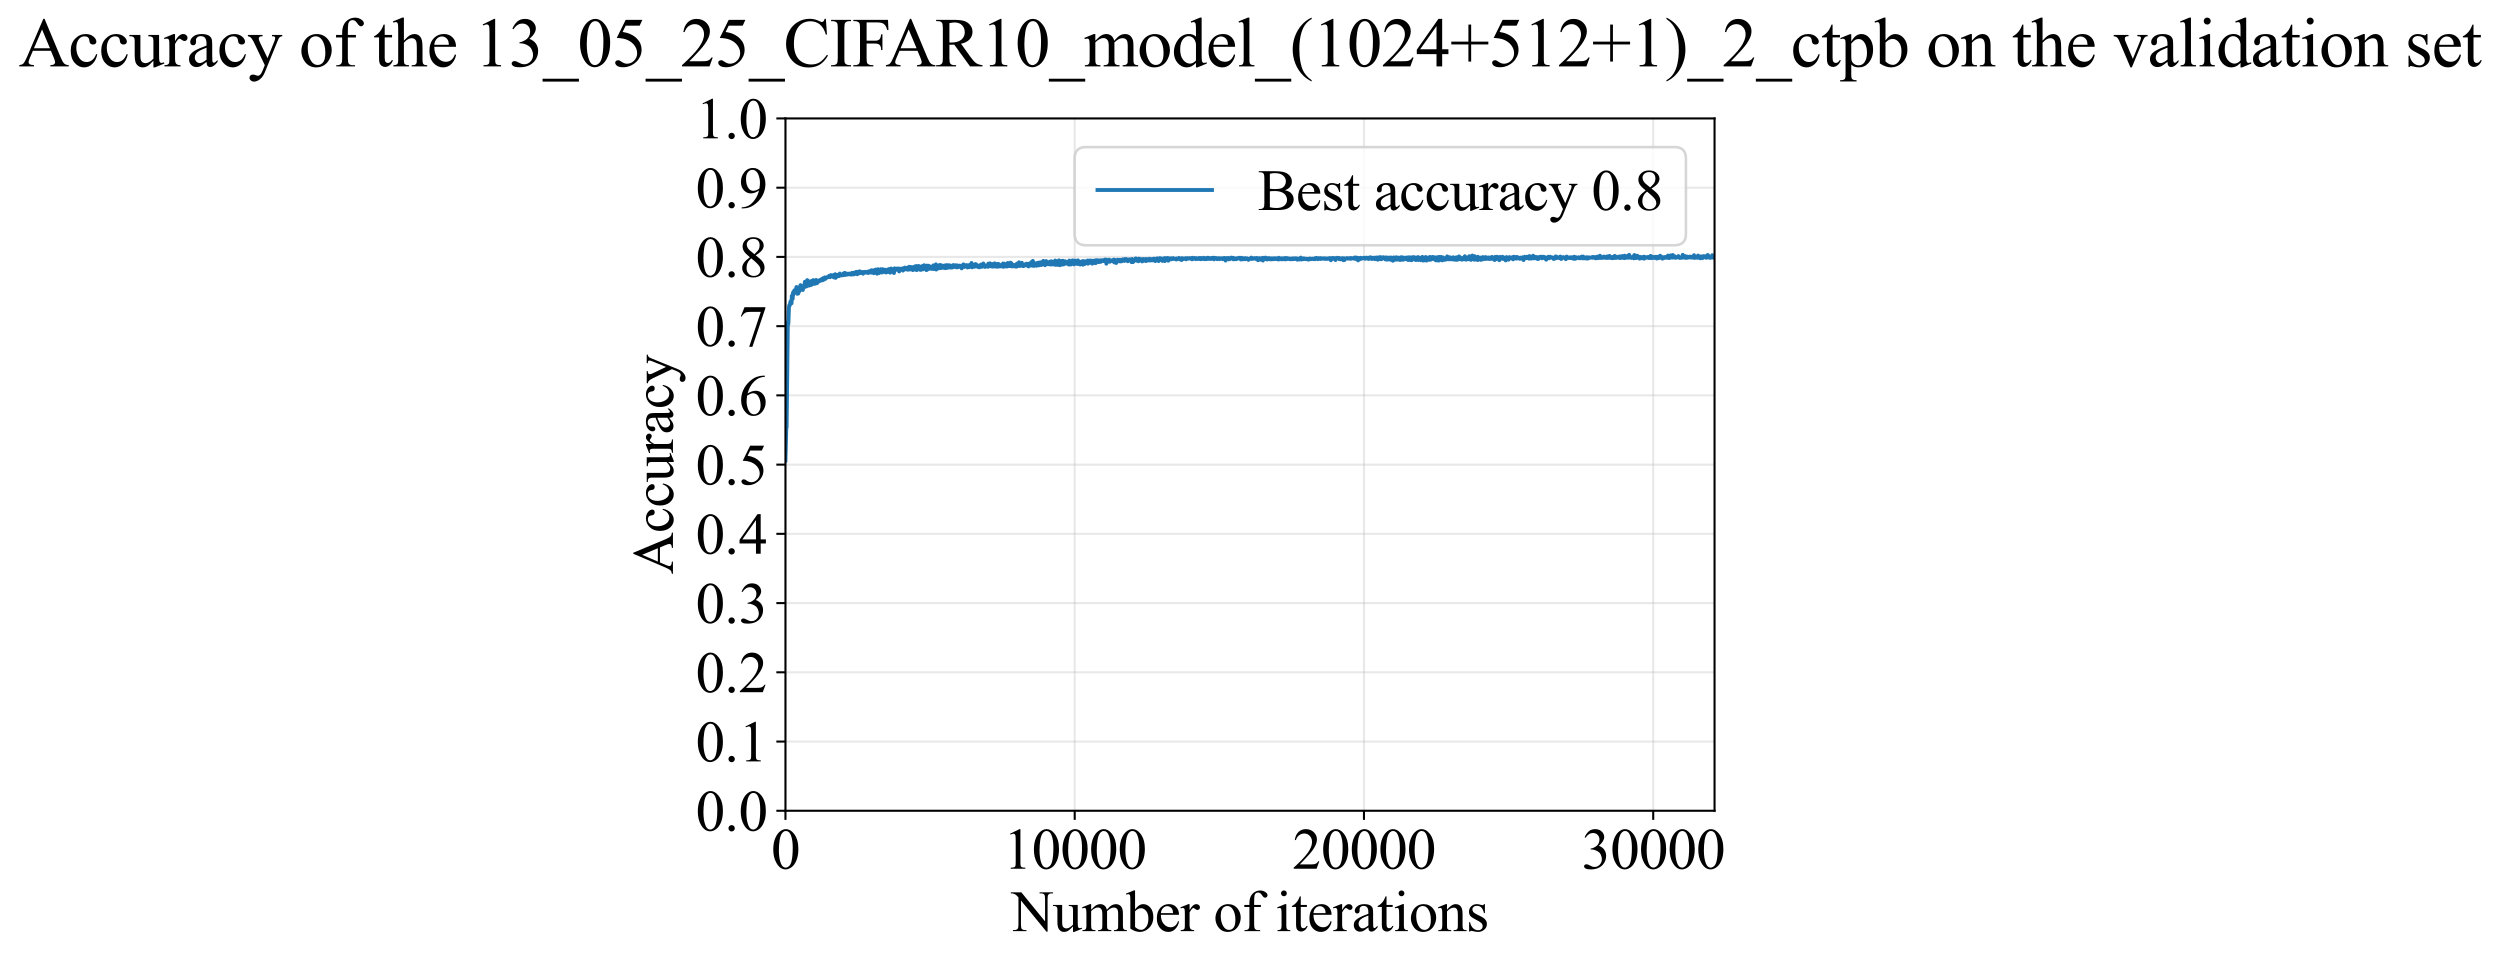 <?xml version="1.0" encoding="utf-8" standalone="no"?>
<!DOCTYPE svg PUBLIC "-//W3C//DTD SVG 1.1//EN"
  "http://www.w3.org/Graphics/SVG/1.1/DTD/svg11.dtd">
<svg xmlns:xlink="http://www.w3.org/1999/xlink" width="960.939pt" height="369.808pt" viewBox="0 0 960.939 369.808" xmlns="http://www.w3.org/2000/svg" version="1.1">
 <defs>
  <style type="text/css">*{stroke-linejoin: round; stroke-linecap: butt}</style>
 </defs>
 <g id="figure_1">
  <g id="patch_1">
   <path d="M 0 369.808 
L 960.939 369.808 
L 960.939 0 
L 0 0 
z
" style="fill: #ffffff"/>
  </g>
  <g id="axes_1">
   <g id="patch_2">
    <path d="M 301.909 311.644 
L 659.029 311.644 
L 659.029 45.532 
L 301.909 45.532 
z
" style="fill: #ffffff"/>
   </g>
   <g id="matplotlib.axis_1">
    <g id="xtick_1">
     <g id="line2d_1">
      <path d="M 301.909 311.644 
L 301.909 45.532 
" clip-path="url(#pb9ec9a71a2)" style="fill: none; stroke: #b0b0b0; stroke-opacity: 0.3; stroke-width: 0.8; stroke-linecap: square"/>
     </g>
     <g id="line2d_2">
      <defs>
       <path id="m035f8756f0" d="M 0 0 
L 0 3.5 
" style="stroke: #000000; stroke-width: 0.8"/>
      </defs>
      <g>
       <use xlink:href="#m035f8756f0" x="301.909" y="311.644" style="stroke: #000000; stroke-width: 0.8"/>
      </g>
     </g>
     <g id="text_1">
      <!-- 0 -->
      <g transform="translate(296.409 333.92) scale(0.22 -0.22)">
       <defs>
        <path id="TimesNewRomanPSMT-30" d="M 231 2094 
Q 231 2819 450 3342 
Q 669 3866 1031 4122 
Q 1313 4325 1613 4325 
Q 2100 4325 2488 3828 
Q 2972 3213 2972 2159 
Q 2972 1422 2759 906 
Q 2547 391 2217 158 
Q 1888 -75 1581 -75 
Q 975 -75 572 641 
Q 231 1244 231 2094 
z
M 844 2016 
Q 844 1141 1059 588 
Q 1238 122 1591 122 
Q 1759 122 1940 273 
Q 2122 425 2216 781 
Q 2359 1319 2359 2297 
Q 2359 3022 2209 3506 
Q 2097 3866 1919 4016 
Q 1791 4119 1609 4119 
Q 1397 4119 1231 3928 
Q 1006 3669 925 3112 
Q 844 2556 844 2016 
z
" transform="scale(0.016)"/>
       </defs>
       <use xlink:href="#TimesNewRomanPSMT-30"/>
      </g>
     </g>
    </g>
    <g id="xtick_2">
     <g id="line2d_3">
      <path d="M 413.093 311.644 
L 413.093 45.532 
" clip-path="url(#pb9ec9a71a2)" style="fill: none; stroke: #b0b0b0; stroke-opacity: 0.3; stroke-width: 0.8; stroke-linecap: square"/>
     </g>
     <g id="line2d_4">
      <g>
       <use xlink:href="#m035f8756f0" x="413.093" y="311.644" style="stroke: #000000; stroke-width: 0.8"/>
      </g>
     </g>
     <g id="text_2">
      <!-- 10000 -->
      <g transform="translate(385.593 333.92) scale(0.22 -0.22)">
       <defs>
        <path id="TimesNewRomanPSMT-31" d="M 750 3822 
L 1781 4325 
L 1884 4325 
L 1884 747 
Q 1884 391 1914 303 
Q 1944 216 2037 169 
Q 2131 122 2419 116 
L 2419 0 
L 825 0 
L 825 116 
Q 1125 122 1212 167 
Q 1300 213 1334 289 
Q 1369 366 1369 747 
L 1369 3034 
Q 1369 3497 1338 3628 
Q 1316 3728 1258 3775 
Q 1200 3822 1119 3822 
Q 1003 3822 797 3725 
L 750 3822 
z
" transform="scale(0.016)"/>
       </defs>
       <use xlink:href="#TimesNewRomanPSMT-31"/>
       <use xlink:href="#TimesNewRomanPSMT-30" transform="translate(50 0)"/>
       <use xlink:href="#TimesNewRomanPSMT-30" transform="translate(100 0)"/>
       <use xlink:href="#TimesNewRomanPSMT-30" transform="translate(150 0)"/>
       <use xlink:href="#TimesNewRomanPSMT-30" transform="translate(200 0)"/>
      </g>
     </g>
    </g>
    <g id="xtick_3">
     <g id="line2d_5">
      <path d="M 524.276 311.644 
L 524.276 45.532 
" clip-path="url(#pb9ec9a71a2)" style="fill: none; stroke: #b0b0b0; stroke-opacity: 0.3; stroke-width: 0.8; stroke-linecap: square"/>
     </g>
     <g id="line2d_6">
      <g>
       <use xlink:href="#m035f8756f0" x="524.276" y="311.644" style="stroke: #000000; stroke-width: 0.8"/>
      </g>
     </g>
     <g id="text_3">
      <!-- 20000 -->
      <g transform="translate(496.776 333.92) scale(0.22 -0.22)">
       <defs>
        <path id="TimesNewRomanPSMT-32" d="M 2934 816 
L 2638 0 
L 138 0 
L 138 116 
Q 1241 1122 1691 1759 
Q 2141 2397 2141 2925 
Q 2141 3328 1894 3587 
Q 1647 3847 1303 3847 
Q 991 3847 742 3664 
Q 494 3481 375 3128 
L 259 3128 
Q 338 3706 661 4015 
Q 984 4325 1469 4325 
Q 1984 4325 2329 3994 
Q 2675 3663 2675 3213 
Q 2675 2891 2525 2569 
Q 2294 2063 1775 1497 
Q 997 647 803 472 
L 1909 472 
Q 2247 472 2383 497 
Q 2519 522 2628 598 
Q 2738 675 2819 816 
L 2934 816 
z
" transform="scale(0.016)"/>
       </defs>
       <use xlink:href="#TimesNewRomanPSMT-32"/>
       <use xlink:href="#TimesNewRomanPSMT-30" transform="translate(50 0)"/>
       <use xlink:href="#TimesNewRomanPSMT-30" transform="translate(100 0)"/>
       <use xlink:href="#TimesNewRomanPSMT-30" transform="translate(150 0)"/>
       <use xlink:href="#TimesNewRomanPSMT-30" transform="translate(200 0)"/>
      </g>
     </g>
    </g>
    <g id="xtick_4">
     <g id="line2d_7">
      <path d="M 635.459 311.644 
L 635.459 45.532 
" clip-path="url(#pb9ec9a71a2)" style="fill: none; stroke: #b0b0b0; stroke-opacity: 0.3; stroke-width: 0.8; stroke-linecap: square"/>
     </g>
     <g id="line2d_8">
      <g>
       <use xlink:href="#m035f8756f0" x="635.459" y="311.644" style="stroke: #000000; stroke-width: 0.8"/>
      </g>
     </g>
     <g id="text_4">
      <!-- 30000 -->
      <g transform="translate(607.959 333.92) scale(0.22 -0.22)">
       <defs>
        <path id="TimesNewRomanPSMT-33" d="M 325 3431 
Q 506 3859 782 4092 
Q 1059 4325 1472 4325 
Q 1981 4325 2253 3994 
Q 2459 3747 2459 3466 
Q 2459 3003 1878 2509 
Q 2269 2356 2469 2072 
Q 2669 1788 2669 1403 
Q 2669 853 2319 450 
Q 1863 -75 997 -75 
Q 569 -75 414 31 
Q 259 138 259 259 
Q 259 350 332 419 
Q 406 488 509 488 
Q 588 488 669 463 
Q 722 447 909 348 
Q 1097 250 1169 231 
Q 1284 197 1416 197 
Q 1734 197 1970 444 
Q 2206 691 2206 1028 
Q 2206 1275 2097 1509 
Q 2016 1684 1919 1775 
Q 1784 1900 1550 2001 
Q 1316 2103 1072 2103 
L 972 2103 
L 972 2197 
Q 1219 2228 1467 2375 
Q 1716 2522 1828 2728 
Q 1941 2934 1941 3181 
Q 1941 3503 1739 3701 
Q 1538 3900 1238 3900 
Q 753 3900 428 3381 
L 325 3431 
z
" transform="scale(0.016)"/>
       </defs>
       <use xlink:href="#TimesNewRomanPSMT-33"/>
       <use xlink:href="#TimesNewRomanPSMT-30" transform="translate(50 0)"/>
       <use xlink:href="#TimesNewRomanPSMT-30" transform="translate(100 0)"/>
       <use xlink:href="#TimesNewRomanPSMT-30" transform="translate(150 0)"/>
       <use xlink:href="#TimesNewRomanPSMT-30" transform="translate(200 0)"/>
      </g>
     </g>
    </g>
    <g id="text_5">
     <!-- Number of iterations -->
     <g transform="translate(388.827 357.902) scale(0.22 -0.22)">
      <defs>
       <path id="TimesNewRomanPSMT-4e" d="M -84 4238 
L 1066 4238 
L 3656 1059 
L 3656 3503 
Q 3656 3894 3569 3991 
Q 3453 4122 3203 4122 
L 3056 4122 
L 3056 4238 
L 4531 4238 
L 4531 4122 
L 4381 4122 
Q 4113 4122 4000 3959 
Q 3931 3859 3931 3503 
L 3931 -69 
L 3819 -69 
L 1025 3344 
L 1025 734 
Q 1025 344 1109 247 
Q 1228 116 1475 116 
L 1625 116 
L 1625 0 
L 150 0 
L 150 116 
L 297 116 
Q 569 116 681 278 
Q 750 378 750 734 
L 750 3681 
Q 566 3897 470 3965 
Q 375 4034 191 4094 
Q 100 4122 -84 4122 
L -84 4238 
z
" transform="scale(0.016)"/>
       <path id="TimesNewRomanPSMT-75" d="M 2709 2863 
L 2709 1128 
Q 2709 631 2732 520 
Q 2756 409 2807 365 
Q 2859 322 2928 322 
Q 3025 322 3147 375 
L 3191 266 
L 2334 -88 
L 2194 -88 
L 2194 519 
Q 1825 119 1631 15 
Q 1438 -88 1222 -88 
Q 981 -88 804 51 
Q 628 191 559 409 
Q 491 628 491 1028 
L 491 2306 
Q 491 2509 447 2587 
Q 403 2666 317 2708 
Q 231 2750 6 2747 
L 6 2863 
L 1009 2863 
L 1009 947 
Q 1009 547 1148 422 
Q 1288 297 1484 297 
Q 1619 297 1789 381 
Q 1959 466 2194 703 
L 2194 2325 
Q 2194 2569 2105 2655 
Q 2016 2741 1734 2747 
L 1734 2863 
L 2709 2863 
z
" transform="scale(0.016)"/>
       <path id="TimesNewRomanPSMT-6d" d="M 1050 2338 
Q 1363 2650 1419 2697 
Q 1559 2816 1721 2881 
Q 1884 2947 2044 2947 
Q 2313 2947 2506 2790 
Q 2700 2634 2766 2338 
Q 3088 2713 3309 2830 
Q 3531 2947 3766 2947 
Q 3994 2947 4170 2830 
Q 4347 2713 4450 2447 
Q 4519 2266 4519 1878 
L 4519 647 
Q 4519 378 4559 278 
Q 4591 209 4675 161 
Q 4759 113 4950 113 
L 4950 0 
L 3538 0 
L 3538 113 
L 3597 113 
Q 3781 113 3884 184 
Q 3956 234 3988 344 
Q 4000 397 4000 647 
L 4000 1878 
Q 4000 2228 3916 2372 
Q 3794 2572 3525 2572 
Q 3359 2572 3192 2489 
Q 3025 2406 2788 2181 
L 2781 2147 
L 2788 2013 
L 2788 647 
Q 2788 353 2820 281 
Q 2853 209 2943 161 
Q 3034 113 3253 113 
L 3253 0 
L 1806 0 
L 1806 113 
Q 2044 113 2133 169 
Q 2222 225 2256 338 
Q 2272 391 2272 647 
L 2272 1878 
Q 2272 2228 2169 2381 
Q 2031 2581 1784 2581 
Q 1616 2581 1450 2491 
Q 1191 2353 1050 2181 
L 1050 647 
Q 1050 366 1089 281 
Q 1128 197 1204 155 
Q 1281 113 1516 113 
L 1516 0 
L 100 0 
L 100 113 
Q 297 113 375 155 
Q 453 197 493 289 
Q 534 381 534 647 
L 534 1741 
Q 534 2213 506 2350 
Q 484 2453 437 2492 
Q 391 2531 309 2531 
Q 222 2531 100 2484 
L 53 2597 
L 916 2947 
L 1050 2947 
L 1050 2338 
z
" transform="scale(0.016)"/>
       <path id="TimesNewRomanPSMT-62" d="M 984 2369 
Q 1400 2947 1881 2947 
Q 2322 2947 2650 2570 
Q 2978 2194 2978 1541 
Q 2978 778 2472 313 
Q 2038 -88 1503 -88 
Q 1253 -88 995 3 
Q 738 94 469 275 
L 469 3241 
Q 469 3728 445 3840 
Q 422 3953 372 3993 
Q 322 4034 247 4034 
Q 159 4034 28 3984 
L -16 4094 
L 844 4444 
L 984 4444 
L 984 2369 
z
M 984 2169 
L 984 456 
Q 1144 300 1314 220 
Q 1484 141 1663 141 
Q 1947 141 2192 453 
Q 2438 766 2438 1363 
Q 2438 1913 2192 2208 
Q 1947 2503 1634 2503 
Q 1469 2503 1303 2419 
Q 1178 2356 984 2169 
z
" transform="scale(0.016)"/>
       <path id="TimesNewRomanPSMT-65" d="M 681 1784 
Q 678 1147 991 784 
Q 1303 422 1725 422 
Q 2006 422 2214 576 
Q 2422 731 2563 1106 
L 2659 1044 
Q 2594 616 2278 264 
Q 1963 -88 1488 -88 
Q 972 -88 605 314 
Q 238 716 238 1394 
Q 238 2128 614 2539 
Q 991 2950 1559 2950 
Q 2041 2950 2350 2633 
Q 2659 2316 2659 1784 
L 681 1784 
z
M 681 1966 
L 2006 1966 
Q 1991 2241 1941 2353 
Q 1863 2528 1708 2628 
Q 1553 2728 1384 2728 
Q 1125 2728 920 2526 
Q 716 2325 681 1966 
z
" transform="scale(0.016)"/>
       <path id="TimesNewRomanPSMT-72" d="M 1038 2947 
L 1038 2303 
Q 1397 2947 1775 2947 
Q 1947 2947 2059 2842 
Q 2172 2738 2172 2600 
Q 2172 2478 2090 2393 
Q 2009 2309 1897 2309 
Q 1788 2309 1652 2417 
Q 1516 2525 1450 2525 
Q 1394 2525 1328 2463 
Q 1188 2334 1038 2041 
L 1038 669 
Q 1038 431 1097 309 
Q 1138 225 1241 169 
Q 1344 113 1538 113 
L 1538 0 
L 72 0 
L 72 113 
Q 291 113 397 181 
Q 475 231 506 341 
Q 522 394 522 644 
L 522 1753 
Q 522 2253 501 2348 
Q 481 2444 426 2487 
Q 372 2531 291 2531 
Q 194 2531 72 2484 
L 41 2597 
L 906 2947 
L 1038 2947 
z
" transform="scale(0.016)"/>
       <path id="TimesNewRomanPSMT-20" transform="scale(0.016)"/>
       <path id="TimesNewRomanPSMT-6f" d="M 1600 2947 
Q 2250 2947 2644 2453 
Q 2978 2031 2978 1484 
Q 2978 1100 2793 706 
Q 2609 313 2286 112 
Q 1963 -88 1566 -88 
Q 919 -88 538 428 
Q 216 863 216 1403 
Q 216 1797 411 2186 
Q 606 2575 925 2761 
Q 1244 2947 1600 2947 
z
M 1503 2744 
Q 1338 2744 1170 2645 
Q 1003 2547 900 2300 
Q 797 2053 797 1666 
Q 797 1041 1045 587 
Q 1294 134 1700 134 
Q 2003 134 2200 384 
Q 2397 634 2397 1244 
Q 2397 2006 2069 2444 
Q 1847 2744 1503 2744 
z
" transform="scale(0.016)"/>
       <path id="TimesNewRomanPSMT-66" d="M 1319 2638 
L 1319 756 
Q 1319 356 1406 250 
Q 1522 113 1716 113 
L 1975 113 
L 1975 0 
L 266 0 
L 266 113 
L 394 113 
Q 519 113 622 175 
Q 725 238 764 344 
Q 803 450 803 756 
L 803 2638 
L 247 2638 
L 247 2863 
L 803 2863 
L 803 3050 
Q 803 3478 940 3775 
Q 1078 4072 1361 4255 
Q 1644 4438 1997 4438 
Q 2325 4438 2600 4225 
Q 2781 4084 2781 3909 
Q 2781 3816 2700 3733 
Q 2619 3650 2525 3650 
Q 2453 3650 2373 3701 
Q 2294 3753 2178 3923 
Q 2063 4094 1966 4153 
Q 1869 4213 1750 4213 
Q 1606 4213 1506 4136 
Q 1406 4059 1362 3898 
Q 1319 3738 1319 3069 
L 1319 2863 
L 2056 2863 
L 2056 2638 
L 1319 2638 
z
" transform="scale(0.016)"/>
       <path id="TimesNewRomanPSMT-69" d="M 928 4444 
Q 1059 4444 1151 4351 
Q 1244 4259 1244 4128 
Q 1244 3997 1151 3903 
Q 1059 3809 928 3809 
Q 797 3809 703 3903 
Q 609 3997 609 4128 
Q 609 4259 701 4351 
Q 794 4444 928 4444 
z
M 1188 2947 
L 1188 647 
Q 1188 378 1227 289 
Q 1266 200 1342 156 
Q 1419 113 1622 113 
L 1622 0 
L 231 0 
L 231 113 
Q 441 113 512 153 
Q 584 194 626 287 
Q 669 381 669 647 
L 669 1750 
Q 669 2216 641 2353 
Q 619 2453 572 2492 
Q 525 2531 444 2531 
Q 356 2531 231 2484 
L 188 2597 
L 1050 2947 
L 1188 2947 
z
" transform="scale(0.016)"/>
       <path id="TimesNewRomanPSMT-74" d="M 1031 3803 
L 1031 2863 
L 1700 2863 
L 1700 2644 
L 1031 2644 
L 1031 788 
Q 1031 509 1111 412 
Q 1191 316 1316 316 
Q 1419 316 1516 380 
Q 1613 444 1666 569 
L 1788 569 
Q 1678 263 1478 108 
Q 1278 -47 1066 -47 
Q 922 -47 784 33 
Q 647 113 581 261 
Q 516 409 516 719 
L 516 2644 
L 63 2644 
L 63 2747 
Q 234 2816 414 2980 
Q 594 3144 734 3369 
Q 806 3488 934 3803 
L 1031 3803 
z
" transform="scale(0.016)"/>
       <path id="TimesNewRomanPSMT-61" d="M 1822 413 
Q 1381 72 1269 19 
Q 1100 -59 909 -59 
Q 613 -59 420 144 
Q 228 347 228 678 
Q 228 888 322 1041 
Q 450 1253 767 1440 
Q 1084 1628 1822 1897 
L 1822 2009 
Q 1822 2438 1686 2597 
Q 1550 2756 1291 2756 
Q 1094 2756 978 2650 
Q 859 2544 859 2406 
L 866 2225 
Q 866 2081 792 2003 
Q 719 1925 600 1925 
Q 484 1925 411 2006 
Q 338 2088 338 2228 
Q 338 2497 613 2722 
Q 888 2947 1384 2947 
Q 1766 2947 2009 2819 
Q 2194 2722 2281 2516 
Q 2338 2381 2338 1966 
L 2338 994 
Q 2338 584 2353 492 
Q 2369 400 2405 369 
Q 2441 338 2488 338 
Q 2538 338 2575 359 
Q 2641 400 2828 588 
L 2828 413 
Q 2478 -56 2159 -56 
Q 2006 -56 1915 50 
Q 1825 156 1822 413 
z
M 1822 616 
L 1822 1706 
Q 1350 1519 1213 1441 
Q 966 1303 859 1153 
Q 753 1003 753 825 
Q 753 600 887 451 
Q 1022 303 1197 303 
Q 1434 303 1822 616 
z
" transform="scale(0.016)"/>
       <path id="TimesNewRomanPSMT-6e" d="M 1034 2341 
Q 1538 2947 1994 2947 
Q 2228 2947 2397 2830 
Q 2566 2713 2666 2444 
Q 2734 2256 2734 1869 
L 2734 647 
Q 2734 375 2778 278 
Q 2813 200 2889 156 
Q 2966 113 3172 113 
L 3172 0 
L 1756 0 
L 1756 113 
L 1816 113 
Q 2016 113 2095 173 
Q 2175 234 2206 353 
Q 2219 400 2219 647 
L 2219 1819 
Q 2219 2209 2117 2386 
Q 2016 2563 1775 2563 
Q 1403 2563 1034 2156 
L 1034 647 
Q 1034 356 1069 288 
Q 1113 197 1189 155 
Q 1266 113 1500 113 
L 1500 0 
L 84 0 
L 84 113 
L 147 113 
Q 366 113 442 223 
Q 519 334 519 647 
L 519 1709 
Q 519 2225 495 2337 
Q 472 2450 423 2490 
Q 375 2531 294 2531 
Q 206 2531 84 2484 
L 38 2597 
L 900 2947 
L 1034 2947 
L 1034 2341 
z
" transform="scale(0.016)"/>
       <path id="TimesNewRomanPSMT-73" d="M 2050 2947 
L 2050 1972 
L 1947 1972 
Q 1828 2431 1642 2597 
Q 1456 2763 1169 2763 
Q 950 2763 815 2647 
Q 681 2531 681 2391 
Q 681 2216 781 2091 
Q 878 1963 1175 1819 
L 1631 1597 
Q 2266 1288 2266 781 
Q 2266 391 1970 151 
Q 1675 -88 1309 -88 
Q 1047 -88 709 6 
Q 606 38 541 38 
Q 469 38 428 -44 
L 325 -44 
L 325 978 
L 428 978 
Q 516 541 762 319 
Q 1009 97 1316 97 
Q 1531 97 1667 223 
Q 1803 350 1803 528 
Q 1803 744 1651 891 
Q 1500 1038 1047 1263 
Q 594 1488 453 1669 
Q 313 1847 313 2119 
Q 313 2472 555 2709 
Q 797 2947 1181 2947 
Q 1350 2947 1591 2875 
Q 1750 2828 1803 2828 
Q 1853 2828 1881 2850 
Q 1909 2872 1947 2947 
L 2050 2947 
z
" transform="scale(0.016)"/>
      </defs>
      <use xlink:href="#TimesNewRomanPSMT-4e"/>
      <use xlink:href="#TimesNewRomanPSMT-75" transform="translate(72.217 0)"/>
      <use xlink:href="#TimesNewRomanPSMT-6d" transform="translate(122.217 0)"/>
      <use xlink:href="#TimesNewRomanPSMT-62" transform="translate(200 0)"/>
      <use xlink:href="#TimesNewRomanPSMT-65" transform="translate(250 0)"/>
      <use xlink:href="#TimesNewRomanPSMT-72" transform="translate(294.385 0)"/>
      <use xlink:href="#TimesNewRomanPSMT-20" transform="translate(327.686 0)"/>
      <use xlink:href="#TimesNewRomanPSMT-6f" transform="translate(352.686 0)"/>
      <use xlink:href="#TimesNewRomanPSMT-66" transform="translate(402.686 0)"/>
      <use xlink:href="#TimesNewRomanPSMT-20" transform="translate(435.986 0)"/>
      <use xlink:href="#TimesNewRomanPSMT-69" transform="translate(460.986 0)"/>
      <use xlink:href="#TimesNewRomanPSMT-74" transform="translate(488.77 0)"/>
      <use xlink:href="#TimesNewRomanPSMT-65" transform="translate(516.553 0)"/>
      <use xlink:href="#TimesNewRomanPSMT-72" transform="translate(560.938 0)"/>
      <use xlink:href="#TimesNewRomanPSMT-61" transform="translate(594.238 0)"/>
      <use xlink:href="#TimesNewRomanPSMT-74" transform="translate(638.623 0)"/>
      <use xlink:href="#TimesNewRomanPSMT-69" transform="translate(666.406 0)"/>
      <use xlink:href="#TimesNewRomanPSMT-6f" transform="translate(694.189 0)"/>
      <use xlink:href="#TimesNewRomanPSMT-6e" transform="translate(744.189 0)"/>
      <use xlink:href="#TimesNewRomanPSMT-73" transform="translate(794.189 0)"/>
     </g>
    </g>
   </g>
   <g id="matplotlib.axis_2">
    <g id="ytick_1">
     <g id="line2d_9">
      <path d="M 301.909 311.644 
L 659.029 311.644 
" clip-path="url(#pb9ec9a71a2)" style="fill: none; stroke: #b0b0b0; stroke-opacity: 0.3; stroke-width: 0.8; stroke-linecap: square"/>
     </g>
     <g id="line2d_10">
      <defs>
       <path id="m88c9ca5c57" d="M 0 0 
L -3.5 0 
" style="stroke: #000000; stroke-width: 0.8"/>
      </defs>
      <g>
       <use xlink:href="#m88c9ca5c57" x="301.909" y="311.644" style="stroke: #000000; stroke-width: 0.8"/>
      </g>
     </g>
     <g id="text_6">
      <!-- 0.0 -->
      <g transform="translate(267.409 319.282) scale(0.22 -0.22)">
       <defs>
        <path id="TimesNewRomanPSMT-2e" d="M 800 606 
Q 947 606 1047 504 
Q 1147 403 1147 259 
Q 1147 116 1045 14 
Q 944 -88 800 -88 
Q 656 -88 554 14 
Q 453 116 453 259 
Q 453 406 554 506 
Q 656 606 800 606 
z
" transform="scale(0.016)"/>
       </defs>
       <use xlink:href="#TimesNewRomanPSMT-30"/>
       <use xlink:href="#TimesNewRomanPSMT-2e" transform="translate(50 0)"/>
       <use xlink:href="#TimesNewRomanPSMT-30" transform="translate(75 0)"/>
      </g>
     </g>
    </g>
    <g id="ytick_2">
     <g id="line2d_11">
      <path d="M 301.909 285.032 
L 659.029 285.032 
" clip-path="url(#pb9ec9a71a2)" style="fill: none; stroke: #b0b0b0; stroke-opacity: 0.3; stroke-width: 0.8; stroke-linecap: square"/>
     </g>
     <g id="line2d_12">
      <g>
       <use xlink:href="#m88c9ca5c57" x="301.909" y="285.032" style="stroke: #000000; stroke-width: 0.8"/>
      </g>
     </g>
     <g id="text_7">
      <!-- 0.1 -->
      <g transform="translate(267.409 292.67) scale(0.22 -0.22)">
       <use xlink:href="#TimesNewRomanPSMT-30"/>
       <use xlink:href="#TimesNewRomanPSMT-2e" transform="translate(50 0)"/>
       <use xlink:href="#TimesNewRomanPSMT-31" transform="translate(75 0)"/>
      </g>
     </g>
    </g>
    <g id="ytick_3">
     <g id="line2d_13">
      <path d="M 301.909 258.421 
L 659.029 258.421 
" clip-path="url(#pb9ec9a71a2)" style="fill: none; stroke: #b0b0b0; stroke-opacity: 0.3; stroke-width: 0.8; stroke-linecap: square"/>
     </g>
     <g id="line2d_14">
      <g>
       <use xlink:href="#m88c9ca5c57" x="301.909" y="258.421" style="stroke: #000000; stroke-width: 0.8"/>
      </g>
     </g>
     <g id="text_8">
      <!-- 0.2 -->
      <g transform="translate(267.409 266.059) scale(0.22 -0.22)">
       <use xlink:href="#TimesNewRomanPSMT-30"/>
       <use xlink:href="#TimesNewRomanPSMT-2e" transform="translate(50 0)"/>
       <use xlink:href="#TimesNewRomanPSMT-32" transform="translate(75 0)"/>
      </g>
     </g>
    </g>
    <g id="ytick_4">
     <g id="line2d_15">
      <path d="M 301.909 231.81 
L 659.029 231.81 
" clip-path="url(#pb9ec9a71a2)" style="fill: none; stroke: #b0b0b0; stroke-opacity: 0.3; stroke-width: 0.8; stroke-linecap: square"/>
     </g>
     <g id="line2d_16">
      <g>
       <use xlink:href="#m88c9ca5c57" x="301.909" y="231.81" style="stroke: #000000; stroke-width: 0.8"/>
      </g>
     </g>
     <g id="text_9">
      <!-- 0.3 -->
      <g transform="translate(267.409 239.448) scale(0.22 -0.22)">
       <use xlink:href="#TimesNewRomanPSMT-30"/>
       <use xlink:href="#TimesNewRomanPSMT-2e" transform="translate(50 0)"/>
       <use xlink:href="#TimesNewRomanPSMT-33" transform="translate(75 0)"/>
      </g>
     </g>
    </g>
    <g id="ytick_5">
     <g id="line2d_17">
      <path d="M 301.909 205.199 
L 659.029 205.199 
" clip-path="url(#pb9ec9a71a2)" style="fill: none; stroke: #b0b0b0; stroke-opacity: 0.3; stroke-width: 0.8; stroke-linecap: square"/>
     </g>
     <g id="line2d_18">
      <g>
       <use xlink:href="#m88c9ca5c57" x="301.909" y="205.199" style="stroke: #000000; stroke-width: 0.8"/>
      </g>
     </g>
     <g id="text_10">
      <!-- 0.4 -->
      <g transform="translate(267.409 212.837) scale(0.22 -0.22)">
       <defs>
        <path id="TimesNewRomanPSMT-34" d="M 2978 1563 
L 2978 1119 
L 2409 1119 
L 2409 0 
L 1894 0 
L 1894 1119 
L 100 1119 
L 100 1519 
L 2066 4325 
L 2409 4325 
L 2409 1563 
L 2978 1563 
z
M 1894 1563 
L 1894 3666 
L 406 1563 
L 1894 1563 
z
" transform="scale(0.016)"/>
       </defs>
       <use xlink:href="#TimesNewRomanPSMT-30"/>
       <use xlink:href="#TimesNewRomanPSMT-2e" transform="translate(50 0)"/>
       <use xlink:href="#TimesNewRomanPSMT-34" transform="translate(75 0)"/>
      </g>
     </g>
    </g>
    <g id="ytick_6">
     <g id="line2d_19">
      <path d="M 301.909 178.588 
L 659.029 178.588 
" clip-path="url(#pb9ec9a71a2)" style="fill: none; stroke: #b0b0b0; stroke-opacity: 0.3; stroke-width: 0.8; stroke-linecap: square"/>
     </g>
     <g id="line2d_20">
      <g>
       <use xlink:href="#m88c9ca5c57" x="301.909" y="178.588" style="stroke: #000000; stroke-width: 0.8"/>
      </g>
     </g>
     <g id="text_11">
      <!-- 0.5 -->
      <g transform="translate(267.409 186.226) scale(0.22 -0.22)">
       <defs>
        <path id="TimesNewRomanPSMT-35" d="M 2778 4238 
L 2534 3706 
L 1259 3706 
L 981 3138 
Q 1809 3016 2294 2522 
Q 2709 2097 2709 1522 
Q 2709 1188 2573 903 
Q 2438 619 2231 419 
Q 2025 219 1772 97 
Q 1413 -75 1034 -75 
Q 653 -75 479 54 
Q 306 184 306 341 
Q 306 428 378 495 
Q 450 563 559 563 
Q 641 563 702 538 
Q 763 513 909 409 
Q 1144 247 1384 247 
Q 1750 247 2026 523 
Q 2303 800 2303 1197 
Q 2303 1581 2056 1914 
Q 1809 2247 1375 2428 
Q 1034 2569 447 2591 
L 1259 4238 
L 2778 4238 
z
" transform="scale(0.016)"/>
       </defs>
       <use xlink:href="#TimesNewRomanPSMT-30"/>
       <use xlink:href="#TimesNewRomanPSMT-2e" transform="translate(50 0)"/>
       <use xlink:href="#TimesNewRomanPSMT-35" transform="translate(75 0)"/>
      </g>
     </g>
    </g>
    <g id="ytick_7">
     <g id="line2d_21">
      <path d="M 301.909 151.976 
L 659.029 151.976 
" clip-path="url(#pb9ec9a71a2)" style="fill: none; stroke: #b0b0b0; stroke-opacity: 0.3; stroke-width: 0.8; stroke-linecap: square"/>
     </g>
     <g id="line2d_22">
      <g>
       <use xlink:href="#m88c9ca5c57" x="301.909" y="151.976" style="stroke: #000000; stroke-width: 0.8"/>
      </g>
     </g>
     <g id="text_12">
      <!-- 0.6 -->
      <g transform="translate(267.409 159.614) scale(0.22 -0.22)">
       <defs>
        <path id="TimesNewRomanPSMT-36" d="M 2869 4325 
L 2869 4209 
Q 2456 4169 2195 4045 
Q 1934 3922 1679 3669 
Q 1425 3416 1258 3105 
Q 1091 2794 978 2366 
Q 1428 2675 1881 2675 
Q 2316 2675 2634 2325 
Q 2953 1975 2953 1425 
Q 2953 894 2631 456 
Q 2244 -75 1606 -75 
Q 1172 -75 869 213 
Q 275 772 275 1663 
Q 275 2231 503 2743 
Q 731 3256 1154 3653 
Q 1578 4050 1965 4187 
Q 2353 4325 2688 4325 
L 2869 4325 
z
M 925 2138 
Q 869 1716 869 1456 
Q 869 1156 980 804 
Q 1091 453 1309 247 
Q 1469 100 1697 100 
Q 1969 100 2183 356 
Q 2397 613 2397 1088 
Q 2397 1622 2184 2012 
Q 1972 2403 1581 2403 
Q 1463 2403 1327 2353 
Q 1191 2303 925 2138 
z
" transform="scale(0.016)"/>
       </defs>
       <use xlink:href="#TimesNewRomanPSMT-30"/>
       <use xlink:href="#TimesNewRomanPSMT-2e" transform="translate(50 0)"/>
       <use xlink:href="#TimesNewRomanPSMT-36" transform="translate(75 0)"/>
      </g>
     </g>
    </g>
    <g id="ytick_8">
     <g id="line2d_23">
      <path d="M 301.909 125.365 
L 659.029 125.365 
" clip-path="url(#pb9ec9a71a2)" style="fill: none; stroke: #b0b0b0; stroke-opacity: 0.3; stroke-width: 0.8; stroke-linecap: square"/>
     </g>
     <g id="line2d_24">
      <g>
       <use xlink:href="#m88c9ca5c57" x="301.909" y="125.365" style="stroke: #000000; stroke-width: 0.8"/>
      </g>
     </g>
     <g id="text_13">
      <!-- 0.7 -->
      <g transform="translate(267.409 133.003) scale(0.22 -0.22)">
       <defs>
        <path id="TimesNewRomanPSMT-37" d="M 644 4238 
L 2916 4238 
L 2916 4119 
L 1503 -88 
L 1153 -88 
L 2419 3728 
L 1253 3728 
Q 900 3728 750 3644 
Q 488 3500 328 3200 
L 238 3234 
L 644 4238 
z
" transform="scale(0.016)"/>
       </defs>
       <use xlink:href="#TimesNewRomanPSMT-30"/>
       <use xlink:href="#TimesNewRomanPSMT-2e" transform="translate(50 0)"/>
       <use xlink:href="#TimesNewRomanPSMT-37" transform="translate(75 0)"/>
      </g>
     </g>
    </g>
    <g id="ytick_9">
     <g id="line2d_25">
      <path d="M 301.909 98.754 
L 659.029 98.754 
" clip-path="url(#pb9ec9a71a2)" style="fill: none; stroke: #b0b0b0; stroke-opacity: 0.3; stroke-width: 0.8; stroke-linecap: square"/>
     </g>
     <g id="line2d_26">
      <g>
       <use xlink:href="#m88c9ca5c57" x="301.909" y="98.754" style="stroke: #000000; stroke-width: 0.8"/>
      </g>
     </g>
     <g id="text_14">
      <!-- 0.8 -->
      <g transform="translate(267.409 106.392) scale(0.22 -0.22)">
       <defs>
        <path id="TimesNewRomanPSMT-38" d="M 1228 2134 
Q 725 2547 579 2797 
Q 434 3047 434 3316 
Q 434 3728 753 4026 
Q 1072 4325 1600 4325 
Q 2113 4325 2425 4047 
Q 2738 3769 2738 3413 
Q 2738 3175 2569 2928 
Q 2400 2681 1866 2347 
Q 2416 1922 2594 1678 
Q 2831 1359 2831 1006 
Q 2831 559 2490 242 
Q 2150 -75 1597 -75 
Q 994 -75 656 303 
Q 388 606 388 966 
Q 388 1247 577 1523 
Q 766 1800 1228 2134 
z
M 1719 2469 
Q 2094 2806 2194 3001 
Q 2294 3197 2294 3444 
Q 2294 3772 2109 3958 
Q 1925 4144 1606 4144 
Q 1288 4144 1088 3959 
Q 888 3775 888 3528 
Q 888 3366 970 3203 
Q 1053 3041 1206 2894 
L 1719 2469 
z
M 1375 2016 
Q 1116 1797 991 1539 
Q 866 1281 866 981 
Q 866 578 1086 336 
Q 1306 94 1647 94 
Q 1984 94 2187 284 
Q 2391 475 2391 747 
Q 2391 972 2272 1150 
Q 2050 1481 1375 2016 
z
" transform="scale(0.016)"/>
       </defs>
       <use xlink:href="#TimesNewRomanPSMT-30"/>
       <use xlink:href="#TimesNewRomanPSMT-2e" transform="translate(50 0)"/>
       <use xlink:href="#TimesNewRomanPSMT-38" transform="translate(75 0)"/>
      </g>
     </g>
    </g>
    <g id="ytick_10">
     <g id="line2d_27">
      <path d="M 301.909 72.143 
L 659.029 72.143 
" clip-path="url(#pb9ec9a71a2)" style="fill: none; stroke: #b0b0b0; stroke-opacity: 0.3; stroke-width: 0.8; stroke-linecap: square"/>
     </g>
     <g id="line2d_28">
      <g>
       <use xlink:href="#m88c9ca5c57" x="301.909" y="72.143" style="stroke: #000000; stroke-width: 0.8"/>
      </g>
     </g>
     <g id="text_15">
      <!-- 0.9 -->
      <g transform="translate(267.409 79.781) scale(0.22 -0.22)">
       <defs>
        <path id="TimesNewRomanPSMT-39" d="M 338 -88 
L 338 28 
Q 744 34 1094 217 
Q 1444 400 1770 856 
Q 2097 1313 2225 1859 
Q 1734 1544 1338 1544 
Q 891 1544 572 1889 
Q 253 2234 253 2806 
Q 253 3363 572 3797 
Q 956 4325 1575 4325 
Q 2097 4325 2469 3894 
Q 2925 3359 2925 2575 
Q 2925 1869 2578 1258 
Q 2231 647 1613 244 
Q 1109 -88 516 -88 
L 338 -88 
z
M 2275 2091 
Q 2331 2497 2331 2741 
Q 2331 3044 2228 3395 
Q 2125 3747 1936 3934 
Q 1747 4122 1506 4122 
Q 1228 4122 1018 3872 
Q 809 3622 809 3128 
Q 809 2469 1088 2097 
Q 1291 1828 1588 1828 
Q 1731 1828 1928 1897 
Q 2125 1966 2275 2091 
z
" transform="scale(0.016)"/>
       </defs>
       <use xlink:href="#TimesNewRomanPSMT-30"/>
       <use xlink:href="#TimesNewRomanPSMT-2e" transform="translate(50 0)"/>
       <use xlink:href="#TimesNewRomanPSMT-39" transform="translate(75 0)"/>
      </g>
     </g>
    </g>
    <g id="ytick_11">
     <g id="line2d_29">
      <path d="M 301.909 45.532 
L 659.029 45.532 
" clip-path="url(#pb9ec9a71a2)" style="fill: none; stroke: #b0b0b0; stroke-opacity: 0.3; stroke-width: 0.8; stroke-linecap: square"/>
     </g>
     <g id="line2d_30">
      <g>
       <use xlink:href="#m88c9ca5c57" x="301.909" y="45.532" style="stroke: #000000; stroke-width: 0.8"/>
      </g>
     </g>
     <g id="text_16">
      <!-- 1.0 -->
      <g transform="translate(267.409 53.17) scale(0.22 -0.22)">
       <use xlink:href="#TimesNewRomanPSMT-31"/>
       <use xlink:href="#TimesNewRomanPSMT-2e" transform="translate(50 0)"/>
       <use xlink:href="#TimesNewRomanPSMT-30" transform="translate(75 0)"/>
      </g>
     </g>
    </g>
    <g id="text_17">
     <!-- Accuracy -->
     <g transform="translate(258.662 220.726) rotate(-90) scale(0.22 -0.22)">
      <defs>
       <path id="TimesNewRomanPSMT-41" d="M 2928 1419 
L 1288 1419 
L 1000 750 
Q 894 503 894 381 
Q 894 284 986 211 
Q 1078 138 1384 116 
L 1384 0 
L 50 0 
L 50 116 
Q 316 163 394 238 
Q 553 388 747 847 
L 2238 4334 
L 2347 4334 
L 3822 809 
Q 4000 384 4145 257 
Q 4291 131 4550 116 
L 4550 0 
L 2878 0 
L 2878 116 
Q 3131 128 3220 200 
Q 3309 272 3309 375 
Q 3309 513 3184 809 
L 2928 1419 
z
M 2841 1650 
L 2122 3363 
L 1384 1650 
L 2841 1650 
z
" transform="scale(0.016)"/>
       <path id="TimesNewRomanPSMT-63" d="M 2631 1088 
Q 2516 522 2178 217 
Q 1841 -88 1431 -88 
Q 944 -88 581 321 
Q 219 731 219 1428 
Q 219 2103 620 2525 
Q 1022 2947 1584 2947 
Q 2006 2947 2278 2723 
Q 2550 2500 2550 2259 
Q 2550 2141 2473 2067 
Q 2397 1994 2259 1994 
Q 2075 1994 1981 2113 
Q 1928 2178 1911 2362 
Q 1894 2547 1784 2644 
Q 1675 2738 1481 2738 
Q 1169 2738 978 2506 
Q 725 2200 725 1697 
Q 725 1184 976 792 
Q 1228 400 1656 400 
Q 1963 400 2206 609 
Q 2378 753 2541 1131 
L 2631 1088 
z
" transform="scale(0.016)"/>
       <path id="TimesNewRomanPSMT-79" d="M 38 2863 
L 1372 2863 
L 1372 2747 
L 1306 2747 
Q 1166 2747 1095 2686 
Q 1025 2625 1025 2534 
Q 1025 2413 1128 2197 
L 1825 753 
L 2466 2334 
Q 2519 2463 2519 2588 
Q 2519 2644 2497 2672 
Q 2472 2706 2419 2726 
Q 2366 2747 2231 2747 
L 2231 2863 
L 3163 2863 
L 3163 2747 
Q 3047 2734 2984 2696 
Q 2922 2659 2847 2556 
Q 2819 2513 2741 2316 
L 1575 -541 
Q 1406 -956 1132 -1168 
Q 859 -1381 606 -1381 
Q 422 -1381 303 -1275 
Q 184 -1169 184 -1031 
Q 184 -900 270 -820 
Q 356 -741 506 -741 
Q 609 -741 788 -809 
Q 913 -856 944 -856 
Q 1038 -856 1148 -759 
Q 1259 -663 1372 -384 
L 1575 113 
L 547 2272 
Q 500 2369 397 2513 
Q 319 2622 269 2659 
Q 197 2709 38 2747 
L 38 2863 
z
" transform="scale(0.016)"/>
      </defs>
      <use xlink:href="#TimesNewRomanPSMT-41"/>
      <use xlink:href="#TimesNewRomanPSMT-63" transform="translate(72.217 0)"/>
      <use xlink:href="#TimesNewRomanPSMT-63" transform="translate(116.602 0)"/>
      <use xlink:href="#TimesNewRomanPSMT-75" transform="translate(160.986 0)"/>
      <use xlink:href="#TimesNewRomanPSMT-72" transform="translate(210.986 0)"/>
      <use xlink:href="#TimesNewRomanPSMT-61" transform="translate(244.287 0)"/>
      <use xlink:href="#TimesNewRomanPSMT-63" transform="translate(288.672 0)"/>
      <use xlink:href="#TimesNewRomanPSMT-79" transform="translate(333.057 0)"/>
     </g>
    </g>
   </g>
   <g id="line2d_31">
    <path d="M 301.909 176.991 
L 302.243 163.752 
L 302.354 164.284 
L 302.799 125.764 
L 302.91 123.502 
L 303.022 124.5 
L 303.244 118.313 
L 303.355 117.382 
L 303.467 117.448 
L 303.578 117.382 
L 303.8 115.985 
L 304.023 115.918 
L 304.134 115.452 
L 304.245 116.583 
L 304.356 113.723 
L 304.468 114.055 
L 304.579 113.523 
L 304.69 114.854 
L 304.801 112.525 
L 304.912 113.39 
L 305.024 112.126 
L 305.246 112.592 
L 305.357 111.594 
L 305.468 112.126 
L 305.691 111.461 
L 305.802 112.459 
L 306.025 110.929 
L 306.136 110.33 
L 306.247 112.193 
L 306.358 110.396 
L 306.469 112.924 
L 306.581 111.727 
L 306.803 112.858 
L 307.026 112.126 
L 307.137 112.126 
L 307.359 111.062 
L 307.47 111.261 
L 307.693 109.598 
L 307.915 111.394 
L 308.249 109.931 
L 308.36 110.064 
L 308.583 111.461 
L 308.805 110.13 
L 308.916 110.529 
L 309.139 110.33 
L 309.361 108.334 
L 309.472 110.263 
L 309.584 110.197 
L 309.695 109.132 
L 309.806 109.731 
L 309.917 109.598 
L 310.028 110.064 
L 310.251 107.669 
L 310.473 109.798 
L 310.584 107.868 
L 310.696 109.066 
L 310.807 108.933 
L 310.918 109.798 
L 311.029 108.267 
L 311.252 109.332 
L 311.363 109.332 
L 311.474 109.531 
L 311.585 109.132 
L 311.697 109.598 
L 311.808 108.534 
L 311.919 109.398 
L 312.03 107.935 
L 312.142 109.199 
L 312.253 108.667 
L 312.364 108.999 
L 312.475 108.6 
L 312.586 107.669 
L 312.809 109.132 
L 313.031 108.933 
L 313.142 108.866 
L 313.254 109.066 
L 313.476 108.267 
L 313.587 108.933 
L 313.699 107.602 
L 313.81 107.735 
L 314.032 108.866 
L 314.143 108.733 
L 314.366 107.935 
L 314.477 108.201 
L 314.811 107.935 
L 314.922 108.134 
L 315.033 108.001 
L 315.144 107.602 
L 315.478 107.802 
L 315.589 107.536 
L 315.7 107.802 
L 315.923 107.203 
L 316.034 107.269 
L 316.145 107.735 
L 316.368 106.937 
L 316.479 107.602 
L 316.59 106.937 
L 316.813 107.136 
L 316.924 107.136 
L 317.035 106.604 
L 317.258 107.203 
L 317.369 106.804 
L 317.591 106.87 
L 317.702 106.671 
L 317.814 106.737 
L 317.925 106.538 
L 318.036 106.604 
L 318.147 106.471 
L 318.259 106.538 
L 318.37 106.405 
L 318.481 106.538 
L 318.592 106.471 
L 318.703 106.005 
L 318.926 106.471 
L 319.037 106.538 
L 319.371 105.739 
L 319.482 106.072 
L 319.593 105.806 
L 319.704 106.005 
L 319.816 105.872 
L 319.927 106.072 
L 320.038 105.872 
L 320.149 106.405 
L 320.26 106.272 
L 320.372 105.739 
L 320.483 106.604 
L 320.705 105.606 
L 320.817 106.338 
L 321.039 105.407 
L 321.15 106.804 
L 321.261 106.005 
L 321.373 106.272 
L 321.484 106.205 
L 321.595 105.739 
L 321.706 106.338 
L 321.817 105.673 
L 321.929 105.739 
L 322.04 106.072 
L 322.151 105.606 
L 322.374 105.739 
L 322.485 106.138 
L 322.818 105.141 
L 323.041 105.54 
L 323.152 105.473 
L 323.375 105.872 
L 323.708 105.606 
L 323.819 105.806 
L 324.153 105.54 
L 324.264 105.074 
L 324.375 105.739 
L 324.487 105.473 
L 324.598 105.673 
L 324.709 104.874 
L 324.82 105.407 
L 324.932 105.274 
L 325.043 105.673 
L 325.265 105.141 
L 325.376 105.473 
L 325.488 105.207 
L 325.599 105.54 
L 325.821 105.207 
L 325.933 105.473 
L 326.044 105.34 
L 326.266 105.473 
L 326.377 105.407 
L 326.489 105.141 
L 326.711 105.407 
L 326.822 105.207 
L 327.045 105.54 
L 327.156 105.34 
L 327.267 105.54 
L 327.49 104.874 
L 327.601 105.008 
L 327.712 105.473 
L 327.823 105.34 
L 327.934 105.407 
L 328.046 104.874 
L 328.157 105.473 
L 328.379 105.207 
L 328.491 105.34 
L 328.713 104.808 
L 328.824 104.741 
L 328.935 104.542 
L 329.158 104.808 
L 329.38 104.475 
L 329.491 105.407 
L 329.714 104.741 
L 329.825 105.141 
L 329.936 104.874 
L 330.048 105.141 
L 330.159 104.542 
L 330.27 104.675 
L 330.381 104.276 
L 330.492 104.342 
L 330.604 104.675 
L 330.715 104.409 
L 330.826 104.941 
L 331.049 104.608 
L 331.16 104.608 
L 331.271 104.941 
L 331.605 104.542 
L 331.716 105.207 
L 331.827 104.741 
L 331.938 105.008 
L 332.161 104.542 
L 332.272 104.675 
L 332.383 104.608 
L 332.494 104.808 
L 332.606 104.475 
L 332.939 104.741 
L 333.05 104.808 
L 333.384 104.475 
L 333.495 104.608 
L 333.607 104.475 
L 333.718 104.941 
L 333.829 104.342 
L 333.94 104.675 
L 334.274 104.209 
L 334.385 104.475 
L 334.496 104.342 
L 334.719 104.808 
L 334.941 103.877 
L 335.052 103.943 
L 335.164 103.877 
L 335.275 104.675 
L 335.497 104.01 
L 335.608 104.143 
L 335.72 104.076 
L 335.831 105.008 
L 335.942 104.675 
L 336.165 103.877 
L 336.276 103.743 
L 336.387 104.874 
L 336.498 104.675 
L 336.609 103.61 
L 336.721 104.01 
L 336.832 103.877 
L 336.943 104.542 
L 337.054 103.943 
L 337.166 105.207 
L 337.277 105.074 
L 337.499 103.477 
L 337.61 104.143 
L 337.833 103.81 
L 337.944 104.941 
L 338.166 103.677 
L 338.278 104.675 
L 338.389 103.677 
L 338.5 104.01 
L 338.611 103.477 
L 338.723 103.677 
L 338.834 103.61 
L 338.945 103.677 
L 339.056 104.741 
L 339.167 103.477 
L 339.279 103.743 
L 339.501 103.544 
L 339.724 103.677 
L 339.946 104.542 
L 340.057 104.076 
L 340.168 104.409 
L 340.28 103.677 
L 340.391 104.276 
L 340.502 103.943 
L 340.613 104.741 
L 340.724 103.81 
L 340.836 104.608 
L 340.947 103.943 
L 341.058 104.542 
L 341.281 103.61 
L 341.392 103.544 
L 341.503 104.542 
L 341.725 103.411 
L 341.948 103.677 
L 342.059 103.61 
L 342.17 104.808 
L 342.282 103.61 
L 342.393 103.743 
L 342.504 103.211 
L 342.615 103.278 
L 342.838 103.677 
L 342.949 103.877 
L 343.06 103.477 
L 343.171 103.81 
L 343.394 103.743 
L 343.505 103.477 
L 343.616 104.941 
L 343.839 103.145 
L 344.061 103.677 
L 344.172 103.61 
L 344.283 103.743 
L 344.395 103.677 
L 344.506 103.278 
L 344.728 103.544 
L 344.84 103.211 
L 344.951 103.743 
L 345.173 103.278 
L 345.396 103.211 
L 345.507 103.411 
L 345.618 104.342 
L 345.729 103.278 
L 345.84 103.344 
L 345.952 103.544 
L 346.063 103.278 
L 346.619 103.677 
L 346.73 103.544 
L 346.953 103.145 
L 347.064 104.01 
L 347.398 103.211 
L 347.509 103.677 
L 347.731 102.879 
L 347.842 102.879 
L 347.954 103.012 
L 348.065 102.945 
L 348.176 103.078 
L 348.287 103.477 
L 348.51 102.945 
L 348.621 103.61 
L 348.732 103.544 
L 348.843 103.012 
L 348.955 103.677 
L 349.066 102.879 
L 349.288 103.411 
L 349.399 102.546 
L 349.511 103.477 
L 349.622 102.945 
L 349.733 103.61 
L 349.956 102.812 
L 350.067 102.613 
L 350.178 103.078 
L 350.4 102.812 
L 350.512 102.945 
L 350.734 102.679 
L 350.845 103.81 
L 351.068 103.145 
L 351.29 102.679 
L 351.513 103.544 
L 351.624 102.413 
L 351.846 103.677 
L 351.957 103.344 
L 352.069 102.28 
L 352.18 102.945 
L 352.291 102.28 
L 352.402 103.81 
L 352.625 102.679 
L 352.847 103.344 
L 353.07 102.213 
L 353.403 102.746 
L 353.515 102.746 
L 353.626 103.677 
L 353.848 102.479 
L 353.959 103.743 
L 354.071 102.479 
L 354.182 102.679 
L 354.293 102.546 
L 354.404 103.211 
L 354.627 102.213 
L 354.738 103.544 
L 354.96 102.746 
L 355.072 102.812 
L 355.183 101.947 
L 355.405 102.679 
L 355.516 102.479 
L 355.628 103.344 
L 355.739 103.078 
L 355.85 103.278 
L 355.961 102.479 
L 356.073 103.81 
L 356.184 102.08 
L 356.295 103.743 
L 356.406 102.413 
L 356.517 103.012 
L 356.629 102.413 
L 356.74 102.546 
L 356.962 102.147 
L 357.073 103.344 
L 357.185 102.28 
L 357.296 103.278 
L 357.407 102.613 
L 357.63 103.278 
L 357.852 102.546 
L 358.074 102.613 
L 358.186 103.344 
L 358.408 102.546 
L 358.519 103.344 
L 358.742 102.014 
L 358.964 103.411 
L 359.187 102.879 
L 359.298 103.078 
L 359.409 102.679 
L 359.52 103.278 
L 359.743 101.615 
L 359.854 103.61 
L 360.076 102.679 
L 360.299 102.014 
L 360.521 103.211 
L 360.744 102.479 
L 360.966 102.879 
L 361.189 102.679 
L 361.3 101.814 
L 361.411 103.078 
L 361.522 101.947 
L 361.633 102.08 
L 361.856 103.012 
L 361.967 102.014 
L 362.078 102.812 
L 362.301 102.746 
L 362.412 102.147 
L 362.634 102.945 
L 362.746 102.213 
L 362.968 102.945 
L 363.079 102.945 
L 363.19 102.014 
L 363.302 103.078 
L 363.413 102.546 
L 363.524 102.746 
L 363.747 101.947 
L 363.858 103.012 
L 363.969 101.881 
L 364.191 102.812 
L 364.303 102.613 
L 364.414 102.879 
L 364.859 101.947 
L 365.081 102.746 
L 365.304 102.08 
L 365.415 102.879 
L 365.637 102.346 
L 365.748 102.679 
L 365.86 102.613 
L 365.971 102.213 
L 366.082 102.812 
L 366.193 102.679 
L 366.305 101.947 
L 366.416 102.679 
L 366.527 101.881 
L 366.749 102.479 
L 366.861 102.014 
L 367.083 102.546 
L 367.194 102.346 
L 367.306 102.679 
L 367.417 101.947 
L 367.528 102.746 
L 367.75 102.213 
L 367.862 102.679 
L 367.973 102.014 
L 368.084 102.746 
L 368.195 102.28 
L 368.306 102.679 
L 368.64 102.147 
L 368.751 102.413 
L 368.863 102.08 
L 369.085 102.613 
L 369.196 102.346 
L 369.307 102.546 
L 369.419 102.413 
L 369.641 103.145 
L 369.752 102.413 
L 369.864 102.546 
L 369.975 101.947 
L 370.197 102.546 
L 370.308 101.615 
L 370.42 102.346 
L 370.531 102.147 
L 370.642 102.613 
L 370.864 102.014 
L 370.976 102.014 
L 371.087 102.346 
L 371.198 102.014 
L 371.309 102.346 
L 371.421 101.881 
L 371.532 102.346 
L 371.643 102.213 
L 371.865 102.812 
L 372.088 101.947 
L 372.199 102.613 
L 372.31 102.08 
L 372.533 102.679 
L 372.644 102.479 
L 372.755 101.814 
L 372.978 102.413 
L 373.2 102.546 
L 373.311 102.413 
L 373.422 101.082 
L 373.645 102.746 
L 373.867 101.947 
L 374.09 102.08 
L 374.201 102.014 
L 374.312 101.748 
L 374.535 102.546 
L 374.646 101.814 
L 374.757 102.014 
L 374.98 101.482 
L 375.091 102.346 
L 375.202 101.615 
L 375.424 102.28 
L 375.647 102.147 
L 375.869 102.613 
L 375.98 102.346 
L 376.092 102.413 
L 376.203 102.08 
L 376.314 102.213 
L 376.425 102.746 
L 376.648 102.679 
L 376.87 101.881 
L 376.981 102.28 
L 377.093 101.681 
L 377.204 102.346 
L 377.315 102.213 
L 377.426 102.546 
L 377.538 102.08 
L 377.649 102.213 
L 377.76 101.947 
L 377.871 102.413 
L 377.982 101.282 
L 378.205 102.213 
L 378.316 101.881 
L 378.427 102.346 
L 378.538 102.213 
L 378.65 102.613 
L 378.761 102.08 
L 378.872 102.346 
L 378.983 102.08 
L 379.095 102.28 
L 379.428 102.08 
L 379.539 102.346 
L 379.651 102.014 
L 379.762 102.546 
L 379.873 101.348 
L 380.096 102.413 
L 380.207 102.08 
L 380.318 102.147 
L 380.54 101.215 
L 380.763 102.147 
L 380.874 102.147 
L 381.096 102.413 
L 381.208 102.147 
L 381.319 102.213 
L 381.43 101.482 
L 381.541 102.479 
L 381.653 102.08 
L 381.764 102.413 
L 381.986 101.681 
L 382.209 102.213 
L 382.32 101.215 
L 382.542 102.479 
L 382.654 102.413 
L 382.876 101.482 
L 382.987 102.413 
L 383.098 101.681 
L 383.21 102.479 
L 383.321 101.482 
L 383.432 102.546 
L 383.543 102.479 
L 383.655 101.415 
L 383.766 102.413 
L 383.988 101.548 
L 384.099 102.413 
L 384.322 101.881 
L 384.433 101.881 
L 384.767 102.413 
L 384.878 102.147 
L 385.212 102.28 
L 385.323 101.814 
L 385.434 101.881 
L 385.545 101.282 
L 385.656 102.546 
L 385.768 102.479 
L 385.99 101.348 
L 386.101 102.413 
L 386.213 101.548 
L 386.324 102.413 
L 386.435 102.346 
L 386.546 101.615 
L 386.769 102.413 
L 386.88 102.08 
L 386.991 102.413 
L 387.102 102.346 
L 387.213 102.413 
L 387.325 101.082 
L 387.436 101.149 
L 387.658 102.213 
L 387.77 102.213 
L 387.992 101.881 
L 388.214 102.28 
L 388.326 102.08 
L 388.437 100.949 
L 388.548 102.08 
L 388.659 102.014 
L 388.771 101.215 
L 388.882 102.413 
L 388.993 102.147 
L 389.215 102.28 
L 389.438 102.08 
L 389.549 102.346 
L 389.66 101.814 
L 389.994 102.346 
L 390.105 102.147 
L 390.328 102.479 
L 390.439 101.814 
L 390.772 102.479 
L 390.884 101.348 
L 390.995 102.28 
L 391.106 102.213 
L 391.217 101.348 
L 391.44 101.482 
L 391.551 101.947 
L 391.662 100.816 
L 391.885 102.28 
L 392.107 101.548 
L 392.329 101.947 
L 392.441 101.415 
L 392.552 102.014 
L 392.663 101.881 
L 392.774 101.016 
L 392.997 102.213 
L 393.219 102.28 
L 393.33 101.814 
L 393.442 102.28 
L 393.664 101.681 
L 393.887 101.681 
L 393.998 102.014 
L 394.109 101.548 
L 394.331 101.814 
L 394.554 101.348 
L 394.776 101.482 
L 394.999 102.213 
L 395.221 101.415 
L 395.332 102.413 
L 395.555 101.415 
L 395.666 101.348 
L 395.777 101.548 
L 395.888 101.215 
L 396 101.348 
L 396.111 101.282 
L 396.222 102.08 
L 396.445 100.75 
L 396.667 101.947 
L 396.778 101.681 
L 396.889 102.147 
L 397.001 100.284 
L 397.223 101.482 
L 397.334 101.348 
L 397.445 102.213 
L 397.557 101.082 
L 397.779 101.615 
L 397.89 101.881 
L 398.002 101.548 
L 398.113 101.814 
L 398.335 101.348 
L 398.446 102.147 
L 398.558 101.282 
L 398.669 101.482 
L 398.78 101.016 
L 398.891 101.348 
L 399.003 101.215 
L 399.225 102.014 
L 399.559 100.883 
L 399.781 101.814 
L 399.892 101.681 
L 400.004 100.816 
L 400.115 100.949 
L 400.226 101.881 
L 400.671 100.949 
L 400.893 101.482 
L 401.004 100.284 
L 401.227 101.482 
L 401.338 101.016 
L 401.449 101.748 
L 401.561 101.215 
L 401.672 101.947 
L 401.894 100.484 
L 402.005 100.949 
L 402.117 100.351 
L 402.339 101.548 
L 402.45 101.016 
L 402.562 101.415 
L 402.784 101.282 
L 402.895 100.816 
L 403.006 101.548 
L 403.118 100.949 
L 403.229 101.482 
L 403.34 101.415 
L 403.451 101.615 
L 403.562 100.55 
L 403.785 101.548 
L 403.896 101.482 
L 404.007 101.681 
L 404.119 100.417 
L 404.341 100.617 
L 404.452 101.282 
L 404.563 101.149 
L 404.675 101.615 
L 404.897 100.883 
L 405.12 101.681 
L 405.231 101.215 
L 405.342 101.548 
L 405.564 100.151 
L 405.787 101.814 
L 405.898 101.348 
L 406.009 100.351 
L 406.12 101.415 
L 406.232 100.816 
L 406.343 101.016 
L 406.454 101.814 
L 406.565 100.484 
L 406.788 101.681 
L 407.01 100.084 
L 407.233 101.615 
L 407.344 101.947 
L 407.455 101.082 
L 407.678 101.482 
L 407.789 100.284 
L 407.9 101.149 
L 408.011 101.082 
L 408.122 101.748 
L 408.345 100.351 
L 408.456 101.415 
L 408.567 100.218 
L 408.79 101.615 
L 409.012 101.016 
L 409.123 101.482 
L 409.346 100.417 
L 409.568 101.348 
L 409.679 100.55 
L 409.791 101.149 
L 409.902 100.883 
L 410.013 101.282 
L 410.124 100.75 
L 410.236 101.348 
L 410.347 100.949 
L 410.68 101.548 
L 410.792 101.681 
L 411.014 100.151 
L 411.125 101.615 
L 411.348 100.683 
L 411.57 101.681 
L 411.681 100.75 
L 411.793 100.883 
L 412.015 101.215 
L 412.237 100.084 
L 412.349 100.218 
L 412.794 101.615 
L 412.905 101.149 
L 413.016 100.151 
L 413.127 101.082 
L 413.35 100.484 
L 413.572 101.348 
L 413.794 100.218 
L 414.128 101.482 
L 414.351 100.084 
L 414.462 101.282 
L 414.573 101.082 
L 414.684 101.415 
L 414.795 100.816 
L 414.907 101.482 
L 415.018 100.683 
L 415.129 101.681 
L 415.24 101.016 
L 415.352 101.149 
L 415.463 100.617 
L 415.685 101.548 
L 415.796 101.415 
L 416.019 100.683 
L 416.13 100.351 
L 416.241 101.748 
L 416.464 100.351 
L 416.686 100.949 
L 416.797 100.617 
L 416.909 101.482 
L 417.131 100.484 
L 417.242 100.816 
L 417.353 100.617 
L 417.465 100.683 
L 417.576 100.949 
L 417.798 100.284 
L 417.91 100.55 
L 418.021 100.151 
L 418.132 101.348 
L 418.243 100.55 
L 418.354 101.282 
L 418.577 100.55 
L 418.688 100.151 
L 419.022 100.949 
L 419.244 100.151 
L 419.355 100.55 
L 419.467 100.218 
L 419.8 101.348 
L 419.911 100.218 
L 420.023 100.284 
L 420.134 100.484 
L 420.245 100.417 
L 420.468 101.082 
L 420.69 100.151 
L 420.801 100.351 
L 421.024 100.084 
L 421.135 101.149 
L 421.357 100.018 
L 421.58 100.218 
L 421.802 100.218 
L 421.913 100.018 
L 422.025 100.55 
L 422.136 100.484 
L 422.247 100.75 
L 422.358 100.417 
L 422.469 100.683 
L 422.692 100.084 
L 422.803 100.683 
L 423.026 100.084 
L 423.137 100.617 
L 423.248 100.55 
L 423.47 100.018 
L 423.693 100.151 
L 424.027 100.151 
L 424.138 100.351 
L 424.249 99.951 
L 424.36 100.084 
L 424.583 99.885 
L 424.694 100.351 
L 424.805 99.752 
L 424.916 99.885 
L 425.027 100.683 
L 425.139 99.818 
L 425.25 101.348 
L 425.361 99.885 
L 425.472 100.55 
L 425.584 100.151 
L 425.695 100.617 
L 425.806 100.084 
L 425.917 100.617 
L 426.028 100.55 
L 426.251 99.818 
L 426.362 100.084 
L 426.473 99.951 
L 426.585 100.617 
L 426.696 100.018 
L 426.918 100.218 
L 427.141 100.151 
L 427.363 100.284 
L 427.585 100.018 
L 427.697 100.151 
L 427.808 100.484 
L 428.03 99.818 
L 428.142 100.151 
L 428.253 99.818 
L 428.364 100.883 
L 428.475 99.885 
L 428.586 100.75 
L 428.809 100.084 
L 429.031 101.082 
L 429.254 100.084 
L 429.365 100.151 
L 429.587 99.818 
L 429.81 100.417 
L 429.921 100.351 
L 430.032 100.018 
L 430.143 100.084 
L 430.366 99.885 
L 430.477 100.484 
L 430.7 99.951 
L 430.811 100.484 
L 430.922 99.885 
L 431.144 100.417 
L 431.256 99.885 
L 431.367 100.018 
L 431.478 99.951 
L 431.589 99.685 
L 431.701 99.818 
L 431.812 100.151 
L 431.923 100.018 
L 432.145 100.284 
L 432.257 99.619 
L 432.368 100.218 
L 432.702 99.552 
L 432.813 99.552 
L 433.035 99.885 
L 433.146 99.885 
L 433.369 99.752 
L 433.48 100.417 
L 433.591 99.818 
L 433.814 100.084 
L 433.925 99.752 
L 434.036 99.818 
L 434.259 99.685 
L 434.481 100.151 
L 434.703 99.752 
L 434.815 99.752 
L 434.926 100.75 
L 435.148 99.552 
L 435.26 99.951 
L 435.371 99.951 
L 435.482 100.75 
L 435.593 99.885 
L 435.704 100.484 
L 435.927 99.951 
L 436.038 99.951 
L 436.149 99.818 
L 436.26 100.084 
L 436.483 99.353 
L 436.594 99.353 
L 436.817 99.951 
L 436.928 100.218 
L 437.15 99.818 
L 437.373 100.084 
L 437.484 100.084 
L 437.595 100.417 
L 437.706 99.419 
L 437.929 100.218 
L 438.04 99.486 
L 438.151 99.552 
L 438.262 100.084 
L 438.374 99.685 
L 438.596 100.018 
L 438.707 100.151 
L 438.93 99.619 
L 439.041 100.484 
L 439.152 99.752 
L 439.263 100.018 
L 439.486 99.552 
L 439.597 100.218 
L 439.708 99.951 
L 439.819 100.018 
L 439.931 99.885 
L 440.042 100.018 
L 440.376 99.552 
L 440.487 100.351 
L 440.709 99.619 
L 440.82 99.951 
L 441.043 99.619 
L 441.265 100.151 
L 441.488 99.619 
L 441.599 99.951 
L 441.71 99.486 
L 441.821 100.018 
L 441.933 99.486 
L 442.044 99.685 
L 442.155 100.151 
L 442.266 100.018 
L 442.489 99.619 
L 442.711 99.818 
L 442.822 99.619 
L 442.934 100.084 
L 443.045 99.752 
L 443.156 99.818 
L 443.267 99.486 
L 443.49 99.685 
L 443.601 99.419 
L 443.712 100.151 
L 443.823 99.486 
L 444.046 100.351 
L 444.157 99.619 
L 444.268 99.752 
L 444.379 99.619 
L 444.491 100.084 
L 444.602 99.419 
L 444.713 99.552 
L 444.824 99.286 
L 444.935 99.552 
L 445.047 100.151 
L 445.269 99.486 
L 445.38 100.351 
L 445.603 99.486 
L 445.714 99.419 
L 445.825 99.22 
L 445.936 99.486 
L 446.159 99.419 
L 446.27 99.685 
L 446.381 99.353 
L 446.492 99.419 
L 446.604 99.818 
L 446.715 99.486 
L 446.826 100.284 
L 446.937 99.419 
L 447.049 99.818 
L 447.271 99.353 
L 447.382 99.419 
L 447.493 100.151 
L 447.605 99.22 
L 447.716 100.351 
L 447.827 99.22 
L 447.938 99.486 
L 448.05 99.22 
L 448.161 99.486 
L 448.272 99.419 
L 448.383 99.552 
L 448.494 99.419 
L 448.606 99.486 
L 448.828 99.153 
L 448.939 99.419 
L 449.051 100.218 
L 449.162 99.286 
L 449.384 99.752 
L 449.495 99.552 
L 449.607 99.685 
L 449.829 99.286 
L 450.051 99.685 
L 450.274 99.486 
L 450.496 99.286 
L 450.608 99.552 
L 450.83 99.486 
L 450.941 99.22 
L 451.164 99.552 
L 451.386 99.419 
L 451.497 99.486 
L 451.609 99.419 
L 452.165 99.752 
L 452.276 99.353 
L 452.387 99.619 
L 452.609 99.353 
L 452.943 99.286 
L 453.054 99.486 
L 453.166 99.153 
L 453.277 99.286 
L 453.499 99.685 
L 453.61 99.486 
L 453.833 99.552 
L 453.944 99.353 
L 454.167 99.951 
L 454.278 99.22 
L 454.5 99.419 
L 454.611 99.353 
L 454.723 99.419 
L 454.834 99.353 
L 454.945 99.552 
L 455.056 99.353 
L 455.279 99.486 
L 455.39 99.353 
L 455.501 99.486 
L 455.612 99.419 
L 455.724 99.22 
L 455.946 99.685 
L 456.057 99.286 
L 456.28 99.486 
L 456.391 99.419 
L 456.502 99.22 
L 456.836 99.419 
L 457.169 99.22 
L 457.281 99.353 
L 457.503 99.22 
L 457.837 99.486 
L 458.059 99.353 
L 458.17 99.685 
L 458.282 99.087 
L 458.838 99.486 
L 458.949 99.22 
L 459.06 99.353 
L 459.171 99.153 
L 459.283 99.419 
L 459.394 99.22 
L 459.505 99.286 
L 459.616 99.619 
L 459.727 99.286 
L 459.839 99.353 
L 459.95 99.22 
L 460.172 99.353 
L 460.395 99.552 
L 460.728 99.353 
L 460.84 99.419 
L 460.951 99.153 
L 461.062 99.552 
L 461.173 99.353 
L 461.284 99.552 
L 461.396 99.286 
L 461.507 99.619 
L 461.618 99.153 
L 461.729 99.619 
L 461.841 99.486 
L 461.952 99.552 
L 462.285 99.286 
L 462.397 99.22 
L 462.508 99.286 
L 462.619 99.087 
L 462.73 99.552 
L 462.841 99.419 
L 462.953 99.619 
L 463.175 99.22 
L 463.286 99.619 
L 463.398 99.486 
L 463.509 99.619 
L 463.731 99.22 
L 463.842 99.286 
L 463.954 99.486 
L 464.065 99.087 
L 464.176 99.22 
L 464.287 99.552 
L 464.399 99.087 
L 464.51 99.486 
L 464.621 99.419 
L 464.732 99.486 
L 464.843 99.22 
L 465.177 99.419 
L 465.288 99.22 
L 465.4 99.552 
L 465.511 99.353 
L 465.622 99.419 
L 465.733 99.153 
L 465.844 99.486 
L 466.178 99.087 
L 466.289 99.353 
L 466.4 99.087 
L 466.512 99.153 
L 466.623 99.685 
L 466.734 99.087 
L 466.957 99.22 
L 467.179 99.419 
L 467.401 99.153 
L 467.624 99.486 
L 467.735 99.353 
L 467.846 99.619 
L 468.069 99.286 
L 468.18 99.486 
L 468.291 99.286 
L 468.402 99.353 
L 468.514 99.22 
L 468.736 99.619 
L 468.958 99.419 
L 469.07 99.486 
L 469.181 99.286 
L 469.403 99.353 
L 469.515 99.286 
L 469.737 99.353 
L 469.848 99.353 
L 469.959 99.619 
L 470.071 99.22 
L 470.182 99.552 
L 470.293 99.353 
L 470.516 99.486 
L 470.627 99.153 
L 470.738 99.486 
L 470.96 99.22 
L 471.072 100.151 
L 471.294 99.286 
L 471.405 99.552 
L 471.516 99.22 
L 471.85 99.419 
L 471.961 99.153 
L 472.073 99.353 
L 472.184 99.22 
L 472.295 99.685 
L 472.406 99.286 
L 472.629 99.619 
L 472.74 99.22 
L 472.851 99.486 
L 472.962 99.153 
L 473.074 99.22 
L 473.296 99.02 
L 473.407 99.419 
L 473.63 99.153 
L 473.741 99.419 
L 473.963 99.087 
L 474.074 99.685 
L 474.186 99.286 
L 474.297 99.419 
L 474.408 99.286 
L 474.519 99.419 
L 474.631 99.286 
L 474.742 99.619 
L 474.853 99.353 
L 474.964 99.619 
L 475.075 99.419 
L 475.187 99.619 
L 475.298 99.286 
L 475.52 99.486 
L 475.743 99.22 
L 476.188 99.286 
L 476.299 99.087 
L 476.41 99.353 
L 476.632 99.286 
L 476.855 99.22 
L 476.966 99.752 
L 477.077 99.087 
L 477.3 99.486 
L 477.411 99.153 
L 477.745 99.685 
L 477.967 99.286 
L 478.19 99.619 
L 478.301 99.353 
L 478.412 99.552 
L 478.634 99.22 
L 478.746 99.619 
L 478.857 99.353 
L 478.968 99.486 
L 479.302 99.286 
L 479.524 99.419 
L 479.747 99.486 
L 479.858 99.885 
L 480.08 99.552 
L 480.303 99.419 
L 480.525 99.353 
L 480.748 99.486 
L 480.859 99.419 
L 480.97 99.02 
L 481.081 99.552 
L 481.192 99.353 
L 481.304 99.486 
L 481.637 99.286 
L 481.86 99.419 
L 482.082 99.22 
L 482.305 99.419 
L 482.416 99.353 
L 482.527 99.486 
L 482.638 99.22 
L 482.861 99.552 
L 483.083 99.153 
L 483.306 99.486 
L 483.417 99.286 
L 483.528 100.018 
L 483.75 99.419 
L 483.862 99.486 
L 484.084 99.22 
L 484.195 99.486 
L 484.307 99.353 
L 484.418 99.818 
L 484.64 99.353 
L 484.863 99.353 
L 484.974 99.486 
L 485.085 99.22 
L 485.196 99.286 
L 485.307 99.087 
L 485.419 100.151 
L 485.53 99.419 
L 485.752 99.619 
L 485.864 99.22 
L 486.086 99.552 
L 486.197 99.419 
L 486.308 99.552 
L 486.42 99.02 
L 486.642 99.419 
L 486.753 99.286 
L 486.865 99.419 
L 486.976 99.752 
L 487.087 99.286 
L 487.198 99.486 
L 487.309 99.22 
L 487.421 99.619 
L 487.532 99.22 
L 487.643 99.619 
L 487.754 99.353 
L 487.865 99.619 
L 487.977 99.22 
L 488.088 99.552 
L 488.31 99.353 
L 488.422 99.685 
L 488.644 99.486 
L 488.755 99.685 
L 488.866 99.286 
L 489.311 99.619 
L 489.534 99.286 
L 489.756 99.619 
L 489.867 99.286 
L 489.979 99.486 
L 490.09 99.286 
L 490.312 99.353 
L 490.423 99.286 
L 490.646 99.619 
L 490.757 99.619 
L 490.868 99.286 
L 490.98 99.486 
L 491.091 99.353 
L 491.202 99.619 
L 491.313 99.22 
L 491.424 99.752 
L 491.536 99.087 
L 491.647 99.486 
L 491.869 99.353 
L 492.092 99.552 
L 492.203 99.619 
L 492.425 99.286 
L 492.537 99.619 
L 492.648 99.419 
L 492.759 99.685 
L 492.87 99.486 
L 492.981 99.619 
L 493.093 99.286 
L 493.315 99.419 
L 493.426 99.353 
L 493.538 99.619 
L 493.76 99.419 
L 493.871 99.685 
L 493.982 99.153 
L 494.205 99.619 
L 494.316 99.685 
L 494.539 99.22 
L 494.65 99.286 
L 494.872 99.22 
L 494.983 99.552 
L 495.095 99.486 
L 495.206 99.552 
L 495.428 99.419 
L 495.539 99.552 
L 495.651 99.353 
L 495.873 99.486 
L 495.984 99.685 
L 496.207 99.419 
L 496.429 99.619 
L 496.652 99.353 
L 496.874 99.619 
L 496.985 99.286 
L 497.097 99.353 
L 497.208 99.619 
L 497.764 99.286 
L 497.875 99.552 
L 498.209 99.286 
L 498.431 99.619 
L 498.542 99.353 
L 498.654 99.818 
L 498.987 99.552 
L 499.098 99.685 
L 499.21 99.419 
L 499.321 99.752 
L 499.432 99.552 
L 499.543 99.685 
L 499.766 99.486 
L 499.988 99.02 
L 500.211 99.752 
L 500.322 99.486 
L 500.433 99.685 
L 500.544 99.552 
L 500.656 99.619 
L 500.878 99.486 
L 500.989 99.619 
L 501.1 99.286 
L 501.212 99.353 
L 501.323 99.552 
L 501.434 99.419 
L 501.545 99.552 
L 501.656 99.419 
L 501.879 99.619 
L 501.99 99.619 
L 502.101 99.486 
L 502.213 99.619 
L 502.324 99.486 
L 502.435 99.552 
L 502.546 99.486 
L 502.769 99.552 
L 502.88 99.818 
L 502.991 99.752 
L 503.102 99.486 
L 503.214 99.685 
L 503.436 99.353 
L 503.547 99.619 
L 503.658 99.552 
L 503.77 99.619 
L 503.992 99.486 
L 504.103 99.552 
L 504.437 99.419 
L 504.659 99.552 
L 504.882 99.486 
L 505.104 99.619 
L 505.327 99.286 
L 505.549 99.619 
L 505.883 99.153 
L 505.994 99.353 
L 506.105 99.153 
L 506.216 99.419 
L 506.328 99.353 
L 506.55 99.619 
L 506.772 99.486 
L 506.884 99.22 
L 506.995 99.419 
L 507.217 99.353 
L 507.44 99.552 
L 507.551 99.22 
L 507.773 99.486 
L 507.996 99.286 
L 508.218 99.419 
L 508.33 99.353 
L 508.441 99.419 
L 508.774 99.286 
L 508.997 99.486 
L 509.108 99.486 
L 509.219 99.286 
L 509.442 99.486 
L 509.553 99.353 
L 509.664 99.486 
L 509.775 99.353 
L 509.887 99.552 
L 510.109 99.353 
L 510.443 99.486 
L 510.665 99.286 
L 510.776 99.486 
L 510.999 99.22 
L 511.221 99.353 
L 511.332 99.22 
L 511.444 99.286 
L 511.555 100.018 
L 511.777 99.22 
L 511.888 99.286 
L 512.111 99.22 
L 512.222 99.419 
L 512.333 99.153 
L 512.445 99.486 
L 512.667 99.286 
L 512.778 99.419 
L 512.889 99.22 
L 513.112 99.552 
L 513.223 99.353 
L 513.334 99.951 
L 513.446 99.22 
L 513.779 99.353 
L 513.89 99.353 
L 514.002 99.087 
L 514.224 99.286 
L 514.447 99.22 
L 514.558 99.286 
L 514.669 99.153 
L 514.78 99.619 
L 515.003 99.353 
L 515.114 99.286 
L 515.225 99.685 
L 515.447 99.419 
L 515.67 99.286 
L 515.892 99.419 
L 516.115 99.22 
L 516.226 99.353 
L 516.337 100.018 
L 516.448 99.353 
L 516.56 99.486 
L 516.671 99.286 
L 516.782 99.951 
L 516.893 99.353 
L 517.005 99.486 
L 517.338 99.353 
L 517.561 99.353 
L 517.672 99.22 
L 517.894 99.419 
L 518.005 99.22 
L 518.339 99.353 
L 518.45 99.286 
L 518.562 99.419 
L 518.784 99.22 
L 519.006 99.486 
L 519.229 99.153 
L 519.451 99.419 
L 519.785 99.286 
L 520.119 99.286 
L 520.341 99.153 
L 520.452 99.419 
L 520.563 99.153 
L 520.675 99.353 
L 520.786 98.953 
L 521.008 99.552 
L 521.12 99.419 
L 521.342 99.02 
L 521.453 99.286 
L 521.676 99.087 
L 521.787 99.353 
L 521.898 99.22 
L 522.009 100.084 
L 522.232 99.153 
L 522.343 99.22 
L 522.454 99.619 
L 522.565 99.353 
L 522.677 99.419 
L 522.788 99.619 
L 523.01 99.087 
L 523.121 99.419 
L 523.233 99.22 
L 523.344 99.419 
L 523.455 99.22 
L 523.566 99.353 
L 523.789 99.22 
L 524.122 99.087 
L 524.345 99.22 
L 524.567 99.087 
L 524.679 99.486 
L 524.79 99.419 
L 524.901 99.087 
L 525.012 99.286 
L 525.123 99.22 
L 525.235 99.02 
L 525.346 99.22 
L 525.457 99.153 
L 525.568 99.353 
L 525.679 99.22 
L 525.902 99.486 
L 526.013 99.552 
L 526.236 99.02 
L 526.347 99.02 
L 526.458 99.419 
L 526.569 99.22 
L 526.68 99.419 
L 526.792 98.887 
L 526.903 99.353 
L 527.014 99.02 
L 527.348 99.552 
L 527.57 99.087 
L 527.793 99.353 
L 528.126 99.486 
L 528.237 99.353 
L 528.349 99.02 
L 528.46 99.619 
L 528.571 99.22 
L 528.682 99.419 
L 528.794 99.087 
L 528.905 99.486 
L 529.016 99.02 
L 529.127 99.22 
L 529.238 98.953 
L 529.35 99.685 
L 529.461 99.087 
L 529.572 99.818 
L 529.795 99.286 
L 530.017 98.953 
L 530.239 99.419 
L 530.351 98.82 
L 530.462 99.619 
L 530.684 98.887 
L 530.796 99.619 
L 530.907 99.153 
L 531.018 99.619 
L 531.24 98.953 
L 531.352 99.02 
L 531.463 98.887 
L 531.685 99.286 
L 531.796 98.887 
L 532.019 99.087 
L 532.13 99.087 
L 532.241 99.286 
L 532.353 99.02 
L 532.464 99.685 
L 532.686 98.953 
L 532.797 98.953 
L 533.02 99.818 
L 533.354 99.02 
L 533.465 99.685 
L 533.576 99.02 
L 533.687 99.419 
L 533.798 99.153 
L 533.91 99.752 
L 534.132 99.087 
L 534.243 99.153 
L 534.354 99.02 
L 534.466 99.818 
L 534.577 98.953 
L 534.688 99.818 
L 534.799 99.486 
L 535.133 99.885 
L 535.244 99.552 
L 535.355 100.218 
L 535.467 100.151 
L 535.689 98.953 
L 535.912 99.951 
L 536.023 99.685 
L 536.134 99.02 
L 536.245 99.087 
L 536.468 99.486 
L 536.69 98.887 
L 536.912 99.818 
L 537.246 99.685 
L 537.469 99.02 
L 537.58 99.752 
L 537.913 99.087 
L 538.136 99.951 
L 538.247 99.02 
L 538.358 99.419 
L 538.47 98.887 
L 538.581 99.087 
L 538.803 98.887 
L 538.914 98.887 
L 539.137 99.885 
L 539.248 99.486 
L 539.359 99.552 
L 539.47 99.02 
L 539.693 99.685 
L 539.804 99.619 
L 539.915 99.087 
L 540.027 99.552 
L 540.249 99.087 
L 540.36 99.02 
L 540.471 99.552 
L 540.583 99.353 
L 540.694 99.685 
L 541.028 98.953 
L 541.25 99.951 
L 541.472 99.552 
L 541.584 98.887 
L 541.695 99.885 
L 541.917 99.22 
L 542.028 98.953 
L 542.14 99.951 
L 542.251 99.818 
L 542.362 99.087 
L 542.473 99.153 
L 542.585 100.018 
L 542.696 98.887 
L 543.029 99.552 
L 543.252 99.087 
L 543.363 98.82 
L 543.586 99.486 
L 543.697 98.887 
L 543.808 99.752 
L 543.919 99.353 
L 544.03 99.885 
L 544.142 99.752 
L 544.253 99.951 
L 544.475 99.153 
L 544.586 99.353 
L 544.698 98.953 
L 544.809 99.752 
L 545.031 98.82 
L 545.143 99.951 
L 545.365 98.953 
L 545.476 99.087 
L 545.699 99.818 
L 545.81 99.22 
L 545.921 99.286 
L 546.144 100.018 
L 546.255 99.087 
L 546.366 99.818 
L 546.7 98.754 
L 546.811 98.82 
L 547.033 100.151 
L 547.145 100.018 
L 547.367 99.153 
L 547.478 99.419 
L 547.589 100.084 
L 547.701 99.02 
L 547.812 99.22 
L 547.923 98.82 
L 548.034 99.419 
L 548.145 98.82 
L 548.257 99.153 
L 548.368 100.151 
L 548.59 99.22 
L 548.813 99.552 
L 548.924 99.552 
L 549.035 99.419 
L 549.258 99.087 
L 549.369 99.885 
L 549.591 98.754 
L 549.703 99.619 
L 549.814 98.82 
L 549.925 99.818 
L 550.147 99.087 
L 550.259 98.887 
L 550.592 99.552 
L 550.703 98.754 
L 550.926 99.22 
L 551.037 99.153 
L 551.148 99.552 
L 551.26 99.419 
L 551.371 98.887 
L 551.482 99.353 
L 551.593 99.02 
L 551.704 99.22 
L 551.816 100.018 
L 551.927 98.953 
L 552.038 100.084 
L 552.149 99.153 
L 552.372 100.084 
L 552.483 100.018 
L 552.705 98.82 
L 552.817 99.951 
L 552.928 99.02 
L 553.039 100.151 
L 553.261 98.754 
L 553.484 99.951 
L 553.595 99.087 
L 553.706 99.486 
L 553.929 98.754 
L 554.04 98.953 
L 554.262 100.018 
L 554.374 100.084 
L 554.485 98.953 
L 554.596 99.685 
L 554.707 98.953 
L 554.819 99.087 
L 554.93 99.419 
L 555.041 99.353 
L 555.263 99.885 
L 555.375 99.419 
L 555.486 99.752 
L 555.597 99.353 
L 555.819 99.752 
L 556.264 98.554 
L 556.487 99.419 
L 556.598 99.087 
L 556.709 99.685 
L 556.82 98.887 
L 556.932 99.087 
L 557.043 98.887 
L 557.154 99.552 
L 557.265 98.887 
L 557.488 99.685 
L 557.71 99.419 
L 557.933 99.153 
L 558.155 99.685 
L 558.377 98.953 
L 558.489 99.552 
L 558.6 98.887 
L 558.711 99.552 
L 558.822 99.419 
L 558.934 99.818 
L 559.045 99.353 
L 559.156 99.419 
L 559.267 99.685 
L 559.378 99.552 
L 559.49 99.818 
L 559.601 99.552 
L 559.712 99.619 
L 559.823 98.887 
L 560.046 99.885 
L 560.379 98.953 
L 560.602 99.685 
L 560.824 98.554 
L 561.158 99.619 
L 561.269 99.02 
L 561.38 99.619 
L 561.492 99.286 
L 561.603 99.486 
L 561.714 99.087 
L 561.936 99.818 
L 562.159 99.619 
L 562.381 99.286 
L 562.493 99.619 
L 562.604 99.552 
L 562.826 99.685 
L 562.937 99.486 
L 563.049 98.488 
L 563.16 99.419 
L 563.271 98.953 
L 563.605 99.818 
L 563.716 99.286 
L 563.827 99.619 
L 564.05 99.02 
L 564.161 99.419 
L 564.272 99.353 
L 564.494 99.619 
L 564.717 98.488 
L 564.828 99.619 
L 564.939 99.22 
L 565.051 99.552 
L 565.162 98.554 
L 565.384 99.885 
L 565.495 98.554 
L 565.718 99.419 
L 565.829 99.153 
L 565.94 98.222 
L 566.163 99.22 
L 566.274 99.153 
L 566.385 99.286 
L 566.608 99.818 
L 566.719 99.619 
L 566.83 98.488 
L 566.941 99.353 
L 567.052 99.286 
L 567.275 99.752 
L 567.386 99.685 
L 567.497 98.953 
L 567.72 99.619 
L 567.831 99.353 
L 567.942 99.951 
L 568.053 98.687 
L 568.276 99.818 
L 568.498 99.22 
L 568.721 99.619 
L 568.832 99.22 
L 568.943 99.619 
L 569.054 99.02 
L 569.166 99.885 
L 569.277 99.552 
L 569.388 99.619 
L 569.61 99.087 
L 569.722 99.752 
L 569.833 99.552 
L 569.944 98.82 
L 570.167 99.486 
L 570.389 98.887 
L 570.611 99.552 
L 570.723 99.087 
L 570.945 99.552 
L 571.056 98.82 
L 571.279 99.486 
L 571.39 99.419 
L 571.501 99.087 
L 571.724 99.419 
L 571.835 99.486 
L 572.057 98.953 
L 572.28 99.552 
L 572.391 99.02 
L 572.502 99.153 
L 572.613 99.486 
L 572.725 99.153 
L 572.836 99.552 
L 572.947 98.953 
L 573.058 99.486 
L 573.169 99.153 
L 573.281 99.22 
L 573.503 98.754 
L 573.614 99.286 
L 573.726 99.02 
L 573.837 99.552 
L 574.393 99.02 
L 574.504 99.951 
L 574.726 98.754 
L 574.949 99.552 
L 575.06 99.619 
L 575.171 99.02 
L 575.283 99.353 
L 575.394 98.687 
L 575.616 99.286 
L 575.727 99.419 
L 575.839 99.02 
L 576.061 99.619 
L 576.172 98.887 
L 576.284 100.018 
L 576.506 98.754 
L 576.617 98.82 
L 576.728 99.353 
L 576.951 99.153 
L 577.062 99.419 
L 577.173 99.286 
L 577.284 98.953 
L 577.396 99.486 
L 577.507 98.687 
L 577.729 99.153 
L 577.952 99.552 
L 578.063 99.419 
L 578.174 99.153 
L 578.397 99.286 
L 578.508 99.552 
L 578.619 98.953 
L 578.73 100.084 
L 578.953 99.22 
L 579.064 98.82 
L 579.286 99.419 
L 579.398 99.353 
L 579.509 99.02 
L 579.731 99.153 
L 579.843 99.818 
L 579.954 99.087 
L 580.065 99.353 
L 580.176 98.82 
L 580.955 99.353 
L 581.177 99.02 
L 581.288 99.286 
L 581.4 98.82 
L 581.622 99.685 
L 581.733 98.887 
L 581.844 99.286 
L 581.956 98.687 
L 582.067 99.22 
L 582.178 98.82 
L 582.401 99.153 
L 582.512 99.286 
L 582.623 99.22 
L 582.734 98.82 
L 582.845 99.419 
L 582.957 98.754 
L 583.068 99.22 
L 583.29 98.82 
L 583.513 99.22 
L 583.735 99.153 
L 583.846 99.353 
L 584.069 99.22 
L 584.18 99.486 
L 584.402 99.02 
L 584.736 99.419 
L 585.07 99.153 
L 585.181 99.153 
L 585.292 98.887 
L 585.515 99.02 
L 585.626 99.951 
L 585.848 99.087 
L 586.071 98.687 
L 586.293 99.087 
L 586.404 98.82 
L 586.627 99.22 
L 586.849 99.02 
L 586.96 98.687 
L 587.183 99.22 
L 587.294 98.953 
L 587.517 99.153 
L 587.739 99.419 
L 587.85 98.421 
L 587.961 98.488 
L 588.184 98.82 
L 588.295 98.82 
L 588.406 98.687 
L 588.517 99.419 
L 588.851 98.82 
L 588.962 98.82 
L 589.185 99.087 
L 589.296 98.288 
L 589.407 99.286 
L 589.63 98.953 
L 589.741 98.887 
L 589.963 99.286 
L 590.075 98.754 
L 590.297 99.02 
L 590.408 98.754 
L 590.631 98.887 
L 590.853 98.887 
L 590.964 99.552 
L 591.075 98.887 
L 591.298 99.552 
L 591.52 98.82 
L 591.632 99.153 
L 591.743 98.754 
L 592.076 99.02 
L 592.188 98.687 
L 592.633 99.286 
L 592.744 98.687 
L 592.855 98.887 
L 592.966 98.82 
L 593.189 99.153 
L 593.3 98.687 
L 593.522 99.153 
L 593.633 99.153 
L 593.745 98.82 
L 594.078 99.286 
L 594.301 99.818 
L 594.523 99.087 
L 594.634 99.22 
L 594.857 98.887 
L 594.968 99.153 
L 595.191 98.687 
L 595.413 99.286 
L 595.635 99.087 
L 595.747 99.02 
L 595.858 98.687 
L 595.969 99.087 
L 596.303 98.887 
L 596.636 99.087 
L 596.748 98.953 
L 596.97 99.22 
L 597.081 99.22 
L 597.192 99.552 
L 597.415 99.02 
L 597.526 99.02 
L 597.637 99.153 
L 597.749 99.087 
L 597.86 99.353 
L 597.971 98.554 
L 598.082 99.22 
L 598.416 98.953 
L 598.527 99.02 
L 598.638 98.82 
L 598.75 99.153 
L 598.972 98.953 
L 599.417 98.887 
L 599.528 99.22 
L 599.75 98.621 
L 599.862 99.286 
L 599.973 99.087 
L 600.084 99.552 
L 600.195 99.02 
L 600.418 99.153 
L 600.751 99.087 
L 600.863 98.82 
L 600.974 99.087 
L 601.196 99.02 
L 601.308 99.02 
L 601.419 99.153 
L 601.53 99.02 
L 601.641 99.153 
L 601.752 98.887 
L 601.864 99.619 
L 602.197 98.621 
L 602.308 98.754 
L 602.531 99.22 
L 602.642 98.953 
L 602.753 99.02 
L 602.865 98.953 
L 602.976 99.153 
L 603.198 98.953 
L 603.309 99.153 
L 603.421 99.087 
L 603.532 99.153 
L 603.643 99.087 
L 603.754 98.887 
L 603.866 99.22 
L 604.088 98.953 
L 604.199 99.22 
L 604.31 98.887 
L 604.644 99.22 
L 604.755 99.087 
L 604.866 99.486 
L 605.089 98.687 
L 605.311 99.02 
L 605.423 99.02 
L 605.534 99.486 
L 605.645 98.82 
L 605.867 99.153 
L 605.979 99.087 
L 606.09 99.153 
L 606.424 99.02 
L 606.646 99.22 
L 606.757 98.887 
L 606.98 99.22 
L 607.091 99.02 
L 607.424 99.286 
L 607.758 98.754 
L 607.981 99.02 
L 608.092 98.621 
L 608.203 99.286 
L 608.314 98.887 
L 608.425 99.153 
L 608.537 98.621 
L 608.759 99.286 
L 608.982 99.22 
L 609.204 98.953 
L 609.315 99.22 
L 609.426 99.153 
L 609.538 99.353 
L 609.76 98.953 
L 609.871 98.887 
L 609.982 99.286 
L 610.094 98.953 
L 610.205 99.419 
L 610.316 98.887 
L 610.539 99.286 
L 610.65 99.087 
L 610.761 99.153 
L 610.872 98.953 
L 611.206 99.087 
L 611.651 99.02 
L 611.762 98.887 
L 611.984 99.02 
L 612.096 98.82 
L 612.207 99.087 
L 612.318 98.754 
L 612.541 98.953 
L 612.652 98.82 
L 612.763 99.02 
L 612.874 98.82 
L 612.985 99.153 
L 613.097 98.82 
L 613.319 99.286 
L 613.541 99.087 
L 613.653 99.22 
L 613.875 98.687 
L 614.098 99.153 
L 614.209 98.621 
L 614.32 99.22 
L 614.765 99.02 
L 614.876 99.087 
L 614.987 98.288 
L 615.099 99.153 
L 615.321 98.687 
L 615.543 98.953 
L 615.655 98.953 
L 615.766 99.153 
L 615.988 98.953 
L 616.211 99.087 
L 616.433 98.621 
L 616.544 99.02 
L 616.656 98.754 
L 616.767 98.953 
L 616.878 98.687 
L 616.989 98.953 
L 617.1 98.887 
L 617.212 99.153 
L 617.434 98.953 
L 617.545 98.953 
L 617.657 99.153 
L 617.768 98.554 
L 617.879 99.02 
L 617.99 98.953 
L 618.101 99.153 
L 618.213 98.82 
L 618.324 98.887 
L 618.435 99.087 
L 618.546 98.887 
L 618.657 98.355 
L 618.769 99.02 
L 618.991 98.82 
L 619.214 98.82 
L 619.325 99.22 
L 619.658 99.02 
L 619.77 99.22 
L 619.881 98.754 
L 619.992 98.82 
L 620.103 99.22 
L 620.437 98.887 
L 620.548 99.153 
L 620.659 98.355 
L 620.882 99.02 
L 620.993 99.153 
L 621.104 98.621 
L 621.215 98.953 
L 621.327 98.82 
L 621.549 99.087 
L 621.772 98.953 
L 621.994 99.087 
L 622.105 98.687 
L 622.439 99.087 
L 622.55 98.554 
L 622.773 99.22 
L 622.995 99.087 
L 623.106 99.087 
L 623.329 98.488 
L 623.44 99.02 
L 623.551 98.621 
L 623.662 99.087 
L 623.773 98.421 
L 623.996 98.953 
L 624.218 98.887 
L 624.33 99.22 
L 624.441 98.288 
L 624.663 98.953 
L 624.774 99.153 
L 624.886 98.82 
L 624.997 98.953 
L 625.108 98.887 
L 625.442 99.02 
L 625.553 99.02 
L 625.664 98.288 
L 625.887 99.087 
L 625.998 98.421 
L 626.109 98.687 
L 626.22 97.956 
L 626.443 99.02 
L 626.554 98.887 
L 626.665 98.953 
L 626.776 98.82 
L 626.888 99.02 
L 626.999 98.887 
L 627.11 99.153 
L 627.332 98.887 
L 627.444 98.953 
L 627.555 98.887 
L 627.666 98.621 
L 627.777 99.087 
L 627.889 98.754 
L 628 99.286 
L 628.111 99.153 
L 628.222 98.022 
L 628.445 99.153 
L 628.556 98.621 
L 628.778 99.22 
L 628.89 98.82 
L 629.112 98.953 
L 629.223 98.82 
L 629.334 98.288 
L 629.557 99.087 
L 629.779 99.02 
L 629.89 98.687 
L 630.113 99.286 
L 630.224 99.419 
L 630.447 98.953 
L 630.558 98.754 
L 630.78 98.887 
L 630.891 99.22 
L 631.003 98.887 
L 631.225 99.286 
L 631.336 98.887 
L 631.448 99.02 
L 631.559 98.754 
L 631.67 98.82 
L 631.781 98.687 
L 631.892 98.82 
L 632.004 99.419 
L 632.115 98.687 
L 632.448 98.953 
L 632.56 99.02 
L 632.782 98.887 
L 633.005 98.953 
L 633.116 99.087 
L 633.338 98.887 
L 633.449 98.754 
L 633.783 98.887 
L 633.894 99.22 
L 634.006 98.887 
L 634.117 99.02 
L 634.45 98.355 
L 634.673 99.22 
L 634.784 98.754 
L 634.895 99.22 
L 635.006 99.153 
L 635.118 98.687 
L 635.34 99.02 
L 635.451 98.887 
L 635.785 99.153 
L 636.007 98.754 
L 636.119 99.153 
L 636.23 99.087 
L 636.341 98.754 
L 636.564 98.82 
L 636.675 98.82 
L 636.786 99.353 
L 636.897 98.687 
L 637.12 99.286 
L 637.342 98.754 
L 637.453 98.887 
L 637.564 98.82 
L 637.676 98.887 
L 637.787 99.153 
L 638.121 98.288 
L 638.232 99.087 
L 638.454 98.887 
L 638.677 98.82 
L 638.899 99.22 
L 639.01 99.419 
L 639.122 98.82 
L 639.455 99.02 
L 639.566 98.953 
L 639.678 99.153 
L 639.9 98.82 
L 640.011 99.02 
L 640.122 98.754 
L 640.234 99.087 
L 640.345 98.953 
L 640.456 99.087 
L 640.679 98.754 
L 640.901 99.087 
L 641.012 98.82 
L 641.123 98.222 
L 641.346 98.82 
L 641.568 99.22 
L 641.68 98.355 
L 641.791 99.02 
L 641.902 98.554 
L 642.013 99.02 
L 642.124 98.887 
L 642.236 98.155 
L 642.347 98.887 
L 642.458 98.82 
L 642.569 99.02 
L 642.681 98.953 
L 642.792 99.02 
L 642.903 98.953 
L 643.014 98.022 
L 643.125 98.953 
L 643.237 98.488 
L 643.459 99.02 
L 643.681 98.488 
L 643.793 99.02 
L 643.904 98.82 
L 644.126 99.087 
L 644.238 98.82 
L 644.349 98.887 
L 644.571 98.82 
L 644.905 98.953 
L 645.016 98.953 
L 645.127 98.421 
L 645.35 98.953 
L 645.461 98.887 
L 645.683 99.153 
L 645.795 98.953 
L 646.017 99.087 
L 646.239 98.953 
L 646.351 98.887 
L 646.462 99.087 
L 646.684 99.02 
L 646.796 97.956 
L 646.907 98.687 
L 647.018 98.488 
L 647.352 99.02 
L 647.463 99.02 
L 647.574 98.887 
L 647.685 98.421 
L 647.908 99.087 
L 648.13 98.687 
L 648.241 99.153 
L 648.464 98.621 
L 648.797 99.02 
L 648.909 98.754 
L 649.02 98.887 
L 649.131 98.82 
L 649.242 98.953 
L 649.354 98.687 
L 649.465 98.887 
L 649.576 98.621 
L 649.687 98.953 
L 649.91 98.82 
L 650.243 99.02 
L 650.355 98.687 
L 650.466 98.82 
L 650.577 98.687 
L 650.799 98.953 
L 650.911 98.887 
L 651.022 99.087 
L 651.133 98.089 
L 651.355 99.153 
L 651.8 98.687 
L 651.912 98.953 
L 652.023 98.687 
L 652.134 99.02 
L 652.245 98.887 
L 652.356 99.087 
L 652.468 99.02 
L 652.69 98.222 
L 652.801 98.953 
L 652.913 98.554 
L 653.024 98.953 
L 653.246 98.82 
L 653.357 99.22 
L 653.469 99.087 
L 653.58 99.286 
L 653.802 98.554 
L 653.913 98.687 
L 654.136 98.554 
L 654.358 99.22 
L 654.47 98.621 
L 654.581 98.953 
L 654.914 98.421 
L 655.026 98.754 
L 655.137 98.687 
L 655.248 98.754 
L 655.359 98.687 
L 655.582 99.02 
L 655.693 98.953 
L 655.804 98.488 
L 655.915 99.087 
L 656.027 99.02 
L 656.249 98.089 
L 656.36 98.754 
L 656.471 98.022 
L 656.694 98.953 
L 656.805 98.554 
L 656.916 99.02 
L 657.028 98.687 
L 657.25 99.087 
L 657.472 99.087 
L 657.806 98.82 
L 658.029 99.02 
L 658.14 98.089 
L 658.251 98.621 
L 658.362 98.488 
L 658.585 99.02 
L 658.696 98.754 
L 658.918 98.887 
L 659.029 98.887 
L 659.029 98.887 
" clip-path="url(#pb9ec9a71a2)" style="fill: none; stroke: #1f77b4; stroke-width: 1.5; stroke-linecap: square"/>
   </g>
   <g id="patch_3">
    <path d="M 301.909 311.644 
L 301.909 45.532 
" style="fill: none; stroke: #000000; stroke-width: 0.8; stroke-linejoin: miter; stroke-linecap: square"/>
   </g>
   <g id="patch_4">
    <path d="M 659.029 311.644 
L 659.029 45.532 
" style="fill: none; stroke: #000000; stroke-width: 0.8; stroke-linejoin: miter; stroke-linecap: square"/>
   </g>
   <g id="patch_5">
    <path d="M 301.909 311.644 
L 659.029 311.644 
" style="fill: none; stroke: #000000; stroke-width: 0.8; stroke-linejoin: miter; stroke-linecap: square"/>
   </g>
   <g id="patch_6">
    <path d="M 301.909 45.532 
L 659.029 45.532 
" style="fill: none; stroke: #000000; stroke-width: 0.8; stroke-linejoin: miter; stroke-linecap: square"/>
   </g>
   <g id="text_18">
    <!-- Accuracy of the 13_05_25_CIFAR10_model_(1024+512+1)_2_ctpb on the validation set -->
    <g transform="translate(7.2 25.532) scale(0.264 -0.264)">
     <defs>
      <path id="TimesNewRomanPSMT-68" d="M 1041 4444 
L 1041 2350 
Q 1388 2731 1591 2839 
Q 1794 2947 1997 2947 
Q 2241 2947 2416 2812 
Q 2591 2678 2675 2391 
Q 2734 2191 2734 1659 
L 2734 647 
Q 2734 375 2778 275 
Q 2809 200 2884 156 
Q 2959 113 3159 113 
L 3159 0 
L 1753 0 
L 1753 113 
L 1819 113 
Q 2019 113 2097 173 
Q 2175 234 2206 353 
Q 2216 403 2216 647 
L 2216 1659 
Q 2216 2128 2167 2275 
Q 2119 2422 2012 2495 
Q 1906 2569 1756 2569 
Q 1603 2569 1437 2487 
Q 1272 2406 1041 2159 
L 1041 647 
Q 1041 353 1073 281 
Q 1106 209 1195 161 
Q 1284 113 1503 113 
L 1503 0 
L 84 0 
L 84 113 
Q 275 113 384 172 
Q 447 203 484 290 
Q 522 378 522 647 
L 522 3238 
Q 522 3728 498 3840 
Q 475 3953 426 3993 
Q 378 4034 297 4034 
Q 231 4034 84 3984 
L 41 4094 
L 897 4444 
L 1041 4444 
z
" transform="scale(0.016)"/>
      <path id="TimesNewRomanPSMT-5f" d="M 3256 -1381 
L -53 -1381 
L -53 -1119 
L 3256 -1119 
L 3256 -1381 
z
" transform="scale(0.016)"/>
      <path id="TimesNewRomanPSMT-43" d="M 3853 4334 
L 3950 2894 
L 3853 2894 
Q 3659 3541 3300 3825 
Q 2941 4109 2438 4109 
Q 2016 4109 1675 3895 
Q 1334 3681 1139 3212 
Q 944 2744 944 2047 
Q 944 1472 1128 1050 
Q 1313 628 1683 403 
Q 2053 178 2528 178 
Q 2941 178 3256 354 
Q 3572 531 3950 1056 
L 4047 994 
Q 3728 428 3303 165 
Q 2878 -97 2294 -97 
Q 1241 -97 663 684 
Q 231 1266 231 2053 
Q 231 2688 515 3219 
Q 800 3750 1298 4042 
Q 1797 4334 2388 4334 
Q 2847 4334 3294 4109 
Q 3425 4041 3481 4041 
Q 3566 4041 3628 4100 
Q 3709 4184 3744 4334 
L 3853 4334 
z
" transform="scale(0.016)"/>
      <path id="TimesNewRomanPSMT-49" d="M 1975 116 
L 1975 0 
L 159 0 
L 159 116 
L 309 116 
Q 572 116 691 269 
Q 766 369 766 750 
L 766 3488 
Q 766 3809 725 3913 
Q 694 3991 597 4047 
Q 459 4122 309 4122 
L 159 4122 
L 159 4238 
L 1975 4238 
L 1975 4122 
L 1822 4122 
Q 1563 4122 1444 3969 
Q 1366 3869 1366 3488 
L 1366 750 
Q 1366 428 1406 325 
Q 1438 247 1538 191 
Q 1672 116 1822 116 
L 1975 116 
z
" transform="scale(0.016)"/>
      <path id="TimesNewRomanPSMT-46" d="M 1309 4006 
L 1309 2341 
L 2081 2341 
Q 2347 2341 2470 2458 
Q 2594 2575 2634 2922 
L 2750 2922 
L 2750 1488 
L 2634 1488 
Q 2631 1734 2570 1850 
Q 2509 1966 2401 2023 
Q 2294 2081 2081 2081 
L 1309 2081 
L 1309 750 
Q 1309 428 1350 325 
Q 1381 247 1481 191 
Q 1619 116 1769 116 
L 1922 116 
L 1922 0 
L 103 0 
L 103 116 
L 253 116 
Q 516 116 634 269 
Q 709 369 709 750 
L 709 3488 
Q 709 3809 669 3913 
Q 638 3991 541 4047 
Q 406 4122 253 4122 
L 103 4122 
L 103 4238 
L 3256 4238 
L 3297 3306 
L 3188 3306 
Q 3106 3603 2998 3742 
Q 2891 3881 2733 3943 
Q 2575 4006 2244 4006 
L 1309 4006 
z
" transform="scale(0.016)"/>
      <path id="TimesNewRomanPSMT-52" d="M 4325 0 
L 3194 0 
L 1759 1981 
Q 1600 1975 1500 1975 
Q 1459 1975 1412 1976 
Q 1366 1978 1316 1981 
L 1316 750 
Q 1316 350 1403 253 
Q 1522 116 1759 116 
L 1925 116 
L 1925 0 
L 109 0 
L 109 116 
L 269 116 
Q 538 116 653 291 
Q 719 388 719 750 
L 719 3488 
Q 719 3888 631 3984 
Q 509 4122 269 4122 
L 109 4122 
L 109 4238 
L 1653 4238 
Q 2328 4238 2648 4139 
Q 2969 4041 3192 3777 
Q 3416 3513 3416 3147 
Q 3416 2756 3161 2468 
Q 2906 2181 2372 2063 
L 3247 847 
Q 3547 428 3762 290 
Q 3978 153 4325 116 
L 4325 0 
z
M 1316 2178 
Q 1375 2178 1419 2176 
Q 1463 2175 1491 2175 
Q 2097 2175 2405 2437 
Q 2713 2700 2713 3106 
Q 2713 3503 2464 3751 
Q 2216 4000 1806 4000 
Q 1625 4000 1316 3941 
L 1316 2178 
z
" transform="scale(0.016)"/>
      <path id="TimesNewRomanPSMT-64" d="M 2222 322 
Q 2013 103 1813 7 
Q 1613 -88 1381 -88 
Q 913 -88 563 304 
Q 213 697 213 1313 
Q 213 1928 600 2439 
Q 988 2950 1597 2950 
Q 1975 2950 2222 2709 
L 2222 3238 
Q 2222 3728 2198 3840 
Q 2175 3953 2125 3993 
Q 2075 4034 2000 4034 
Q 1919 4034 1784 3984 
L 1744 4094 
L 2597 4444 
L 2738 4444 
L 2738 1134 
Q 2738 631 2761 520 
Q 2784 409 2836 365 
Q 2888 322 2956 322 
Q 3041 322 3181 375 
L 3216 266 
L 2366 -88 
L 2222 -88 
L 2222 322 
z
M 2222 541 
L 2222 2016 
Q 2203 2228 2109 2403 
Q 2016 2578 1861 2667 
Q 1706 2756 1559 2756 
Q 1284 2756 1069 2509 
Q 784 2184 784 1559 
Q 784 928 1059 592 
Q 1334 256 1672 256 
Q 1956 256 2222 541 
z
" transform="scale(0.016)"/>
      <path id="TimesNewRomanPSMT-6c" d="M 1184 4444 
L 1184 647 
Q 1184 378 1223 290 
Q 1263 203 1344 158 
Q 1425 113 1647 113 
L 1647 0 
L 244 0 
L 244 113 
Q 441 113 512 153 
Q 584 194 625 287 
Q 666 381 666 647 
L 666 3247 
Q 666 3731 644 3842 
Q 622 3953 573 3993 
Q 525 4034 450 4034 
Q 369 4034 244 3984 
L 191 4094 
L 1044 4444 
L 1184 4444 
z
" transform="scale(0.016)"/>
      <path id="TimesNewRomanPSMT-28" d="M 1988 -1253 
L 1988 -1369 
Q 1516 -1131 1200 -813 
Q 750 -359 506 256 
Q 263 872 263 1534 
Q 263 2503 741 3301 
Q 1219 4100 1988 4444 
L 1988 4313 
Q 1603 4100 1356 3731 
Q 1109 3363 987 2797 
Q 866 2231 866 1616 
Q 866 947 969 400 
Q 1050 -31 1165 -292 
Q 1281 -553 1476 -793 
Q 1672 -1034 1988 -1253 
z
" transform="scale(0.016)"/>
      <path id="TimesNewRomanPSMT-2b" d="M 1672 441 
L 1672 2000 
L 116 2000 
L 116 2256 
L 1672 2256 
L 1672 3809 
L 1922 3809 
L 1922 2256 
L 3484 2256 
L 3484 2000 
L 1922 2000 
L 1922 441 
L 1672 441 
z
" transform="scale(0.016)"/>
      <path id="TimesNewRomanPSMT-29" d="M 144 4313 
L 144 4444 
Q 619 4209 934 3891 
Q 1381 3434 1625 2820 
Q 1869 2206 1869 1541 
Q 1869 572 1392 -226 
Q 916 -1025 144 -1369 
L 144 -1253 
Q 528 -1038 776 -670 
Q 1025 -303 1145 264 
Q 1266 831 1266 1447 
Q 1266 2113 1163 2663 
Q 1084 3094 967 3353 
Q 850 3613 656 3853 
Q 463 4094 144 4313 
z
" transform="scale(0.016)"/>
      <path id="TimesNewRomanPSMT-70" d="M -6 2578 
L 875 2934 
L 994 2934 
L 994 2266 
Q 1216 2644 1439 2795 
Q 1663 2947 1909 2947 
Q 2341 2947 2628 2609 
Q 2981 2197 2981 1534 
Q 2981 794 2556 309 
Q 2206 -88 1675 -88 
Q 1444 -88 1275 -22 
Q 1150 25 994 166 
L 994 -706 
Q 994 -1000 1030 -1079 
Q 1066 -1159 1155 -1206 
Q 1244 -1253 1478 -1253 
L 1478 -1369 
L -22 -1369 
L -22 -1253 
L 56 -1253 
Q 228 -1256 350 -1188 
Q 409 -1153 442 -1076 
Q 475 -1000 475 -688 
L 475 2019 
Q 475 2297 450 2372 
Q 425 2447 370 2484 
Q 316 2522 222 2522 
Q 147 2522 31 2478 
L -6 2578 
z
M 994 2081 
L 994 1013 
Q 994 666 1022 556 
Q 1066 375 1236 237 
Q 1406 100 1666 100 
Q 1978 100 2172 344 
Q 2425 663 2425 1241 
Q 2425 1897 2138 2250 
Q 1938 2494 1663 2494 
Q 1513 2494 1366 2419 
Q 1253 2363 994 2081 
z
" transform="scale(0.016)"/>
      <path id="TimesNewRomanPSMT-76" d="M 53 2863 
L 1400 2863 
L 1400 2747 
L 1313 2747 
Q 1191 2747 1127 2687 
Q 1063 2628 1063 2528 
Q 1063 2419 1128 2269 
L 1794 688 
L 2463 2328 
Q 2534 2503 2534 2594 
Q 2534 2638 2509 2666 
Q 2475 2713 2422 2730 
Q 2369 2747 2206 2747 
L 2206 2863 
L 3141 2863 
L 3141 2747 
Q 2978 2734 2916 2681 
Q 2806 2588 2719 2369 
L 1703 -88 
L 1575 -88 
L 553 2328 
Q 484 2497 421 2570 
Q 359 2644 263 2694 
Q 209 2722 53 2747 
L 53 2863 
z
" transform="scale(0.016)"/>
     </defs>
     <use xlink:href="#TimesNewRomanPSMT-41"/>
     <use xlink:href="#TimesNewRomanPSMT-63" transform="translate(72.217 0)"/>
     <use xlink:href="#TimesNewRomanPSMT-63" transform="translate(116.602 0)"/>
     <use xlink:href="#TimesNewRomanPSMT-75" transform="translate(160.986 0)"/>
     <use xlink:href="#TimesNewRomanPSMT-72" transform="translate(210.986 0)"/>
     <use xlink:href="#TimesNewRomanPSMT-61" transform="translate(244.287 0)"/>
     <use xlink:href="#TimesNewRomanPSMT-63" transform="translate(288.672 0)"/>
     <use xlink:href="#TimesNewRomanPSMT-79" transform="translate(333.057 0)"/>
     <use xlink:href="#TimesNewRomanPSMT-20" transform="translate(383.057 0)"/>
     <use xlink:href="#TimesNewRomanPSMT-6f" transform="translate(408.057 0)"/>
     <use xlink:href="#TimesNewRomanPSMT-66" transform="translate(458.057 0)"/>
     <use xlink:href="#TimesNewRomanPSMT-20" transform="translate(491.357 0)"/>
     <use xlink:href="#TimesNewRomanPSMT-74" transform="translate(516.357 0)"/>
     <use xlink:href="#TimesNewRomanPSMT-68" transform="translate(544.141 0)"/>
     <use xlink:href="#TimesNewRomanPSMT-65" transform="translate(594.141 0)"/>
     <use xlink:href="#TimesNewRomanPSMT-20" transform="translate(638.525 0)"/>
     <use xlink:href="#TimesNewRomanPSMT-31" transform="translate(663.525 0)"/>
     <use xlink:href="#TimesNewRomanPSMT-33" transform="translate(713.525 0)"/>
     <use xlink:href="#TimesNewRomanPSMT-5f" transform="translate(763.525 0)"/>
     <use xlink:href="#TimesNewRomanPSMT-30" transform="translate(813.525 0)"/>
     <use xlink:href="#TimesNewRomanPSMT-35" transform="translate(863.525 0)"/>
     <use xlink:href="#TimesNewRomanPSMT-5f" transform="translate(913.525 0)"/>
     <use xlink:href="#TimesNewRomanPSMT-32" transform="translate(963.525 0)"/>
     <use xlink:href="#TimesNewRomanPSMT-35" transform="translate(1013.525 0)"/>
     <use xlink:href="#TimesNewRomanPSMT-5f" transform="translate(1063.525 0)"/>
     <use xlink:href="#TimesNewRomanPSMT-43" transform="translate(1113.525 0)"/>
     <use xlink:href="#TimesNewRomanPSMT-49" transform="translate(1180.225 0)"/>
     <use xlink:href="#TimesNewRomanPSMT-46" transform="translate(1213.525 0)"/>
     <use xlink:href="#TimesNewRomanPSMT-41" transform="translate(1261.766 0)"/>
     <use xlink:href="#TimesNewRomanPSMT-52" transform="translate(1333.982 0)"/>
     <use xlink:href="#TimesNewRomanPSMT-31" transform="translate(1400.682 0)"/>
     <use xlink:href="#TimesNewRomanPSMT-30" transform="translate(1450.682 0)"/>
     <use xlink:href="#TimesNewRomanPSMT-5f" transform="translate(1500.682 0)"/>
     <use xlink:href="#TimesNewRomanPSMT-6d" transform="translate(1550.682 0)"/>
     <use xlink:href="#TimesNewRomanPSMT-6f" transform="translate(1628.465 0)"/>
     <use xlink:href="#TimesNewRomanPSMT-64" transform="translate(1678.465 0)"/>
     <use xlink:href="#TimesNewRomanPSMT-65" transform="translate(1728.465 0)"/>
     <use xlink:href="#TimesNewRomanPSMT-6c" transform="translate(1772.85 0)"/>
     <use xlink:href="#TimesNewRomanPSMT-5f" transform="translate(1800.633 0)"/>
     <use xlink:href="#TimesNewRomanPSMT-28" transform="translate(1850.633 0)"/>
     <use xlink:href="#TimesNewRomanPSMT-31" transform="translate(1883.934 0)"/>
     <use xlink:href="#TimesNewRomanPSMT-30" transform="translate(1933.934 0)"/>
     <use xlink:href="#TimesNewRomanPSMT-32" transform="translate(1983.934 0)"/>
     <use xlink:href="#TimesNewRomanPSMT-34" transform="translate(2033.934 0)"/>
     <use xlink:href="#TimesNewRomanPSMT-2b" transform="translate(2083.934 0)"/>
     <use xlink:href="#TimesNewRomanPSMT-35" transform="translate(2140.33 0)"/>
     <use xlink:href="#TimesNewRomanPSMT-31" transform="translate(2190.33 0)"/>
     <use xlink:href="#TimesNewRomanPSMT-32" transform="translate(2240.33 0)"/>
     <use xlink:href="#TimesNewRomanPSMT-2b" transform="translate(2290.33 0)"/>
     <use xlink:href="#TimesNewRomanPSMT-31" transform="translate(2346.727 0)"/>
     <use xlink:href="#TimesNewRomanPSMT-29" transform="translate(2396.727 0)"/>
     <use xlink:href="#TimesNewRomanPSMT-5f" transform="translate(2430.027 0)"/>
     <use xlink:href="#TimesNewRomanPSMT-32" transform="translate(2480.027 0)"/>
     <use xlink:href="#TimesNewRomanPSMT-5f" transform="translate(2530.027 0)"/>
     <use xlink:href="#TimesNewRomanPSMT-63" transform="translate(2580.027 0)"/>
     <use xlink:href="#TimesNewRomanPSMT-74" transform="translate(2624.412 0)"/>
     <use xlink:href="#TimesNewRomanPSMT-70" transform="translate(2652.195 0)"/>
     <use xlink:href="#TimesNewRomanPSMT-62" transform="translate(2702.195 0)"/>
     <use xlink:href="#TimesNewRomanPSMT-20" transform="translate(2752.195 0)"/>
     <use xlink:href="#TimesNewRomanPSMT-6f" transform="translate(2777.195 0)"/>
     <use xlink:href="#TimesNewRomanPSMT-6e" transform="translate(2827.195 0)"/>
     <use xlink:href="#TimesNewRomanPSMT-20" transform="translate(2877.195 0)"/>
     <use xlink:href="#TimesNewRomanPSMT-74" transform="translate(2902.195 0)"/>
     <use xlink:href="#TimesNewRomanPSMT-68" transform="translate(2929.979 0)"/>
     <use xlink:href="#TimesNewRomanPSMT-65" transform="translate(2979.979 0)"/>
     <use xlink:href="#TimesNewRomanPSMT-20" transform="translate(3024.363 0)"/>
     <use xlink:href="#TimesNewRomanPSMT-76" transform="translate(3049.363 0)"/>
     <use xlink:href="#TimesNewRomanPSMT-61" transform="translate(3099.363 0)"/>
     <use xlink:href="#TimesNewRomanPSMT-6c" transform="translate(3143.748 0)"/>
     <use xlink:href="#TimesNewRomanPSMT-69" transform="translate(3171.531 0)"/>
     <use xlink:href="#TimesNewRomanPSMT-64" transform="translate(3199.314 0)"/>
     <use xlink:href="#TimesNewRomanPSMT-61" transform="translate(3249.314 0)"/>
     <use xlink:href="#TimesNewRomanPSMT-74" transform="translate(3293.699 0)"/>
     <use xlink:href="#TimesNewRomanPSMT-69" transform="translate(3321.482 0)"/>
     <use xlink:href="#TimesNewRomanPSMT-6f" transform="translate(3349.266 0)"/>
     <use xlink:href="#TimesNewRomanPSMT-6e" transform="translate(3399.266 0)"/>
     <use xlink:href="#TimesNewRomanPSMT-20" transform="translate(3449.266 0)"/>
     <use xlink:href="#TimesNewRomanPSMT-73" transform="translate(3474.266 0)"/>
     <use xlink:href="#TimesNewRomanPSMT-65" transform="translate(3513.182 0)"/>
     <use xlink:href="#TimesNewRomanPSMT-74" transform="translate(3557.566 0)"/>
    </g>
   </g>
   <g id="legend_1">
    <g id="patch_7">
     <path d="M 417.459 94.279 
L 643.63 94.279 
Q 648.029 94.279 648.029 89.879 
L 648.029 60.931 
Q 648.029 56.532 643.63 56.532 
L 417.459 56.532 
Q 413.059 56.532 413.059 60.931 
L 413.059 89.879 
Q 413.059 94.279 417.459 94.279 
z
" style="fill: #ffffff; opacity: 0.8; stroke: #cccccc; stroke-linejoin: miter"/>
    </g>
    <g id="line2d_32">
     <path d="M 421.859 73.031 
L 443.859 73.031 
L 465.859 73.031 
" style="fill: none; stroke: #1f77b4; stroke-width: 1.5; stroke-linecap: square"/>
    </g>
    <g id="text_19">
     <!-- Best accuracy 0.8 -->
     <g transform="translate(483.459 80.731) scale(0.22 -0.22)">
      <defs>
       <path id="TimesNewRomanPSMT-42" d="M 2956 2163 
Q 3397 2069 3616 1863 
Q 3919 1575 3919 1159 
Q 3919 844 3719 555 
Q 3519 266 3170 133 
Q 2822 0 2106 0 
L 106 0 
L 106 116 
L 266 116 
Q 531 116 647 284 
Q 719 394 719 750 
L 719 3488 
Q 719 3881 628 3984 
Q 506 4122 266 4122 
L 106 4122 
L 106 4238 
L 1938 4238 
Q 2450 4238 2759 4163 
Q 3228 4050 3475 3764 
Q 3722 3478 3722 3106 
Q 3722 2788 3528 2536 
Q 3334 2284 2956 2163 
z
M 1319 2331 
Q 1434 2309 1582 2298 
Q 1731 2288 1909 2288 
Q 2366 2288 2595 2386 
Q 2825 2484 2947 2687 
Q 3069 2891 3069 3131 
Q 3069 3503 2766 3765 
Q 2463 4028 1881 4028 
Q 1569 4028 1319 3959 
L 1319 2331 
z
M 1319 306 
Q 1681 222 2034 222 
Q 2600 222 2897 476 
Q 3194 731 3194 1106 
Q 3194 1353 3059 1581 
Q 2925 1809 2622 1940 
Q 2319 2072 1872 2072 
Q 1678 2072 1540 2065 
Q 1403 2059 1319 2044 
L 1319 306 
z
" transform="scale(0.016)"/>
      </defs>
      <use xlink:href="#TimesNewRomanPSMT-42"/>
      <use xlink:href="#TimesNewRomanPSMT-65" transform="translate(66.699 0)"/>
      <use xlink:href="#TimesNewRomanPSMT-73" transform="translate(111.084 0)"/>
      <use xlink:href="#TimesNewRomanPSMT-74" transform="translate(150 0)"/>
      <use xlink:href="#TimesNewRomanPSMT-20" transform="translate(177.783 0)"/>
      <use xlink:href="#TimesNewRomanPSMT-61" transform="translate(202.783 0)"/>
      <use xlink:href="#TimesNewRomanPSMT-63" transform="translate(247.168 0)"/>
      <use xlink:href="#TimesNewRomanPSMT-63" transform="translate(291.553 0)"/>
      <use xlink:href="#TimesNewRomanPSMT-75" transform="translate(335.938 0)"/>
      <use xlink:href="#TimesNewRomanPSMT-72" transform="translate(385.938 0)"/>
      <use xlink:href="#TimesNewRomanPSMT-61" transform="translate(419.238 0)"/>
      <use xlink:href="#TimesNewRomanPSMT-63" transform="translate(463.623 0)"/>
      <use xlink:href="#TimesNewRomanPSMT-79" transform="translate(508.008 0)"/>
      <use xlink:href="#TimesNewRomanPSMT-20" transform="translate(558.008 0)"/>
      <use xlink:href="#TimesNewRomanPSMT-30" transform="translate(583.008 0)"/>
      <use xlink:href="#TimesNewRomanPSMT-2e" transform="translate(633.008 0)"/>
      <use xlink:href="#TimesNewRomanPSMT-38" transform="translate(658.008 0)"/>
     </g>
    </g>
   </g>
  </g>
 </g>
 <defs>
  <clipPath id="pb9ec9a71a2">
   <rect x="301.909" y="45.532" width="357.12" height="266.112"/>
  </clipPath>
 </defs>
</svg>
